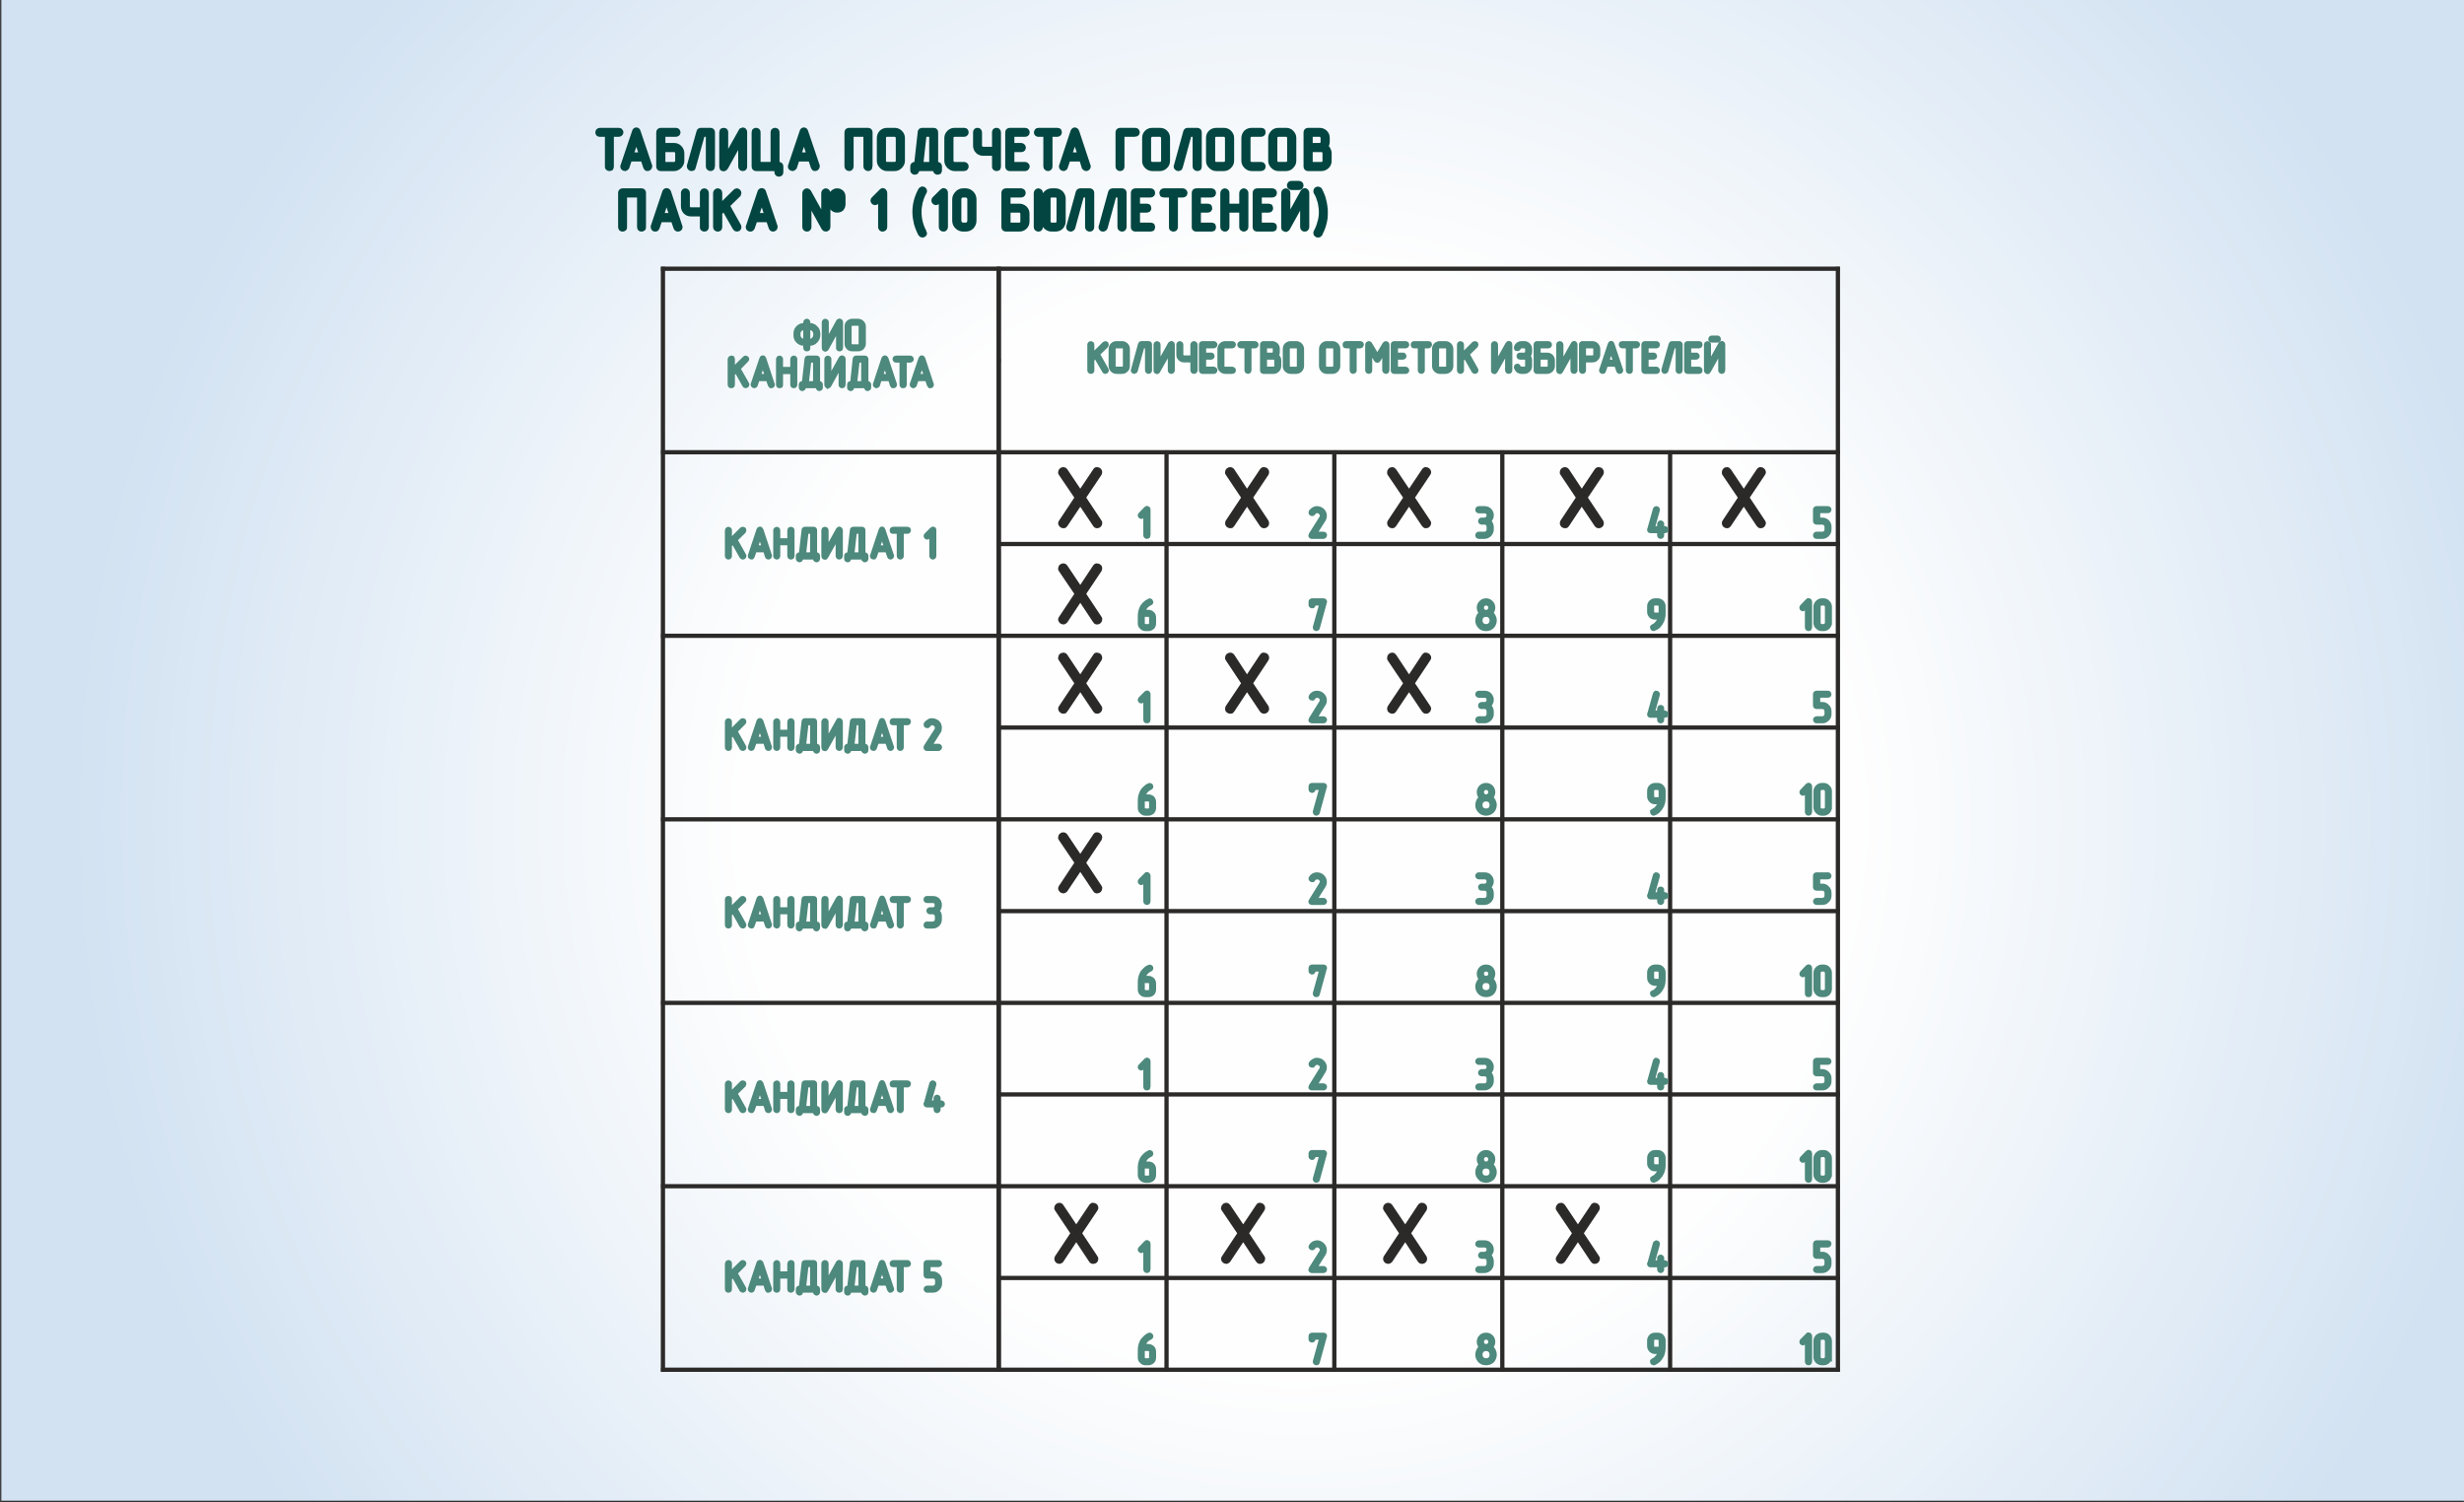 <?xml version="1.0" encoding="UTF-8"?>
<!DOCTYPE svg PUBLIC "-//W3C//DTD SVG 1.0//EN" "http://www.w3.org/TR/2001/REC-SVG-20010904/DTD/svg10.dtd">
<!-- Creator: CorelDRAW X7 -->
<svg xmlns="http://www.w3.org/2000/svg" xml:space="preserve" width="115.711mm" height="70.556mm" version="1.0" style="shape-rendering:geometricPrecision; text-rendering:geometricPrecision; image-rendering:optimizeQuality; fill-rule:evenodd; clip-rule:evenodd"
viewBox="0 0 11571 7056"
 xmlns:xlink="http://www.w3.org/1999/xlink">
 <rect x="0" y="0" width="11571" height="7056" fill="#333333" stroke="none"/>
 <defs>
  <style type="text/css">
   <![CDATA[
    .str0 {stroke:#024541;stroke-width:25}
    .str1 {stroke:#2B2A29;stroke-width:20}
    .str3 {stroke:#2B2A29;stroke-width:20}
    .str2 {stroke:#4D897C;stroke-width:20}
    .fil2 {fill:none}
    .fil3 {fill:#4D897C}
    .fil1 {fill:#024541}
    .fil4 {fill:#2B2926}
    .fil0 {fill:url(#id0)}
   ]]>
  </style>
  <radialGradient id="id0" gradientUnits="userSpaceOnUse" cx="6103.05" cy="3845.28" r="5785.57" fx="6103.05" fy="3845.28">
   <stop offset="0" style="stop-color:#FEFEFE"/>
   <stop offset="0.451" style="stop-color:#FEFEFE"/>
   <stop offset="1" style="stop-color:#D2E2F2"/>
  </radialGradient>

 </defs>
 <g id="Layer_x0020_1">
  <g id="_148361203952">
   <path class="fil0" d="M6 -8l11571 0 0 7056 -11571 0 0 -7056z"/>
   <g>
    <path class="fil1 str0" d="M2853 630l-36 0c-3,0 -5,0 -7,-2 -1,-2 -2,-4 -2,-6 0,-2 1,-4 2,-6 2,-2 4,-3 7,-3l89 0c2,0 4,1 6,2 2,2 3,4 3,7 0,2 -1,4 -3,5 -1,2 -3,3 -6,3l-36 0 0 152c0,3 -1,5 -2,7 -2,1 -4,2 -7,2 -2,0 -4,-1 -6,-3 -2,-1 -2,-3 -2,-6l0 -152zm103 116l-13 39c-1,1 -2,3 -4,4 -1,1 -2,1 -4,2 -3,0 -5,-1 -7,-3 -2,-1 -3,-3 -3,-6l1 -3 54 -160c1,-5 4,-8 8,-8 4,0 7,3 8,8l54 160 0 3c0,2 -1,4 -3,6 -2,2 -4,3 -6,3 -1,0 -2,-1 -4,-1 -1,-1 -3,-3 -4,-5l-13 -39 -64 0zm58 -18l-26 -78 -26 78 52 0zm98 -26l0 71 53 0c5,0 9,-2 13,-5 3,-3 5,-8 5,-13l0 -35c0,-6 -2,-10 -5,-13 -3,-4 -8,-5 -13,-5l-53 0zm0 -18l53 0c10,0 18,3 25,10 7,7 11,16 11,26l0 35c0,10 -4,18 -11,25 -7,7 -15,11 -25,11l-62 0c-6,0 -9,-3 -9,-9l0 -160c0,-6 3,-9 9,-9l71 0c3,0 5,1 6,2 2,2 3,4 3,7 0,2 -1,4 -2,5 -2,2 -4,3 -7,3l-62 0 0 54zm233 98c0,3 -1,5 -3,7 -1,1 -3,2 -6,2 -2,0 -4,-1 -6,-3 -2,-1 -3,-3 -3,-6l0 -152 -29 0 -43 154c0,2 -1,3 -2,5 -2,1 -4,2 -6,2 -3,0 -5,-1 -6,-3 -2,-1 -3,-3 -3,-6 0,-1 0,-2 0,-3l45 -160c1,-4 4,-6 8,-6l45 0c6,0 9,3 9,9l0 160zm151 0c0,3 0,5 -2,7 -2,1 -4,2 -6,2 -3,0 -5,-1 -7,-3 -1,-1 -2,-3 -2,-6l0 -126 -72 130c-1,2 -3,3 -4,4l-2 1c-1,1 -2,1 -3,1 -2,0 -4,-1 -6,-2 -1,-2 -2,-5 -2,-8l0 -160c0,-3 1,-5 2,-7 2,-1 4,-2 7,-2 2,0 4,1 6,2 2,2 2,4 2,7l0 125 73 -130c1,-1 2,-2 3,-4 2,-1 4,-2 5,-2 2,0 4,1 6,3 2,2 2,5 2,8l0 160zm135 -9l0 -151c0,-3 1,-5 2,-7 2,-2 4,-2 7,-2 2,0 4,0 6,2 1,1 2,4 2,7l0 151 9 0c6,0 9,3 9,9l0 27c0,2 -1,4 -2,6 -2,2 -4,2 -7,2 -2,0 -4,0 -5,-2 -2,-1 -3,-3 -3,-6l0 -18 -98 0c-6,0 -9,-3 -9,-9l0 -160c0,-3 1,-5 2,-7 2,-2 4,-2 7,-2 2,0 4,0 6,2 1,1 2,4 2,7l0 151 72 0zm112 -27l-13 39c-1,1 -2,3 -4,4 -1,1 -2,1 -4,2 -3,0 -5,-1 -7,-3 -2,-1 -3,-3 -3,-6l1 -3 54 -160c1,-5 4,-8 8,-8 4,0 7,3 8,8l54 160 0 3c0,2 -1,4 -3,6 -2,2 -4,3 -6,3 -1,0 -2,-1 -4,-1 -1,-1 -3,-3 -4,-5l-13 -39 -64 0zm58 -18l-26 -78 -26 78 52 0zm284 54c0,3 -1,5 -3,7 -1,1 -3,2 -6,2 -2,0 -4,-1 -6,-3 -2,-1 -3,-3 -3,-6l0 -152 -71 0 0 152c0,3 -1,5 -3,7 -1,1 -3,2 -6,2 -2,0 -4,-1 -6,-3 -2,-1 -3,-3 -3,-6l0 -160c0,-6 3,-9 9,-9l89 0c6,0 9,3 9,9l0 160zm152 -27c0,10 -4,18 -11,25 -7,7 -15,11 -25,11l-35 0c-10,0 -18,-4 -25,-11 -7,-7 -11,-15 -11,-25l0 -107c0,-10 4,-18 10,-25 7,-7 16,-10 26,-10l35 0c10,0 18,3 25,10 7,7 11,15 11,25l0 107zm-18 0l0 -107c0,-5 -2,-9 -5,-12 -3,-4 -8,-6 -13,-6l-35 0c-5,0 -10,2 -13,5 -2,2 -3,4 -4,6 -1,2 -1,5 -1,7l0 107c0,5 1,9 5,13 2,1 4,3 6,4 2,1 4,1 7,1l35 0c5,0 9,-2 13,-5 3,-3 5,-8 5,-13zm86 18l17 -152c0,-6 3,-8 9,-8l54 0c5,0 8,3 8,9l0 151 9 0c6,0 9,3 9,9l0 18c0,2 -1,4 -2,6 -2,1 -4,2 -6,2 -3,0 -4,0 -6,-2 -2,-1 -3,-4 -3,-6l0 -9 -90 0 0 9c0,2 0,4 -2,6 -2,1 -4,2 -6,2 -2,0 -4,0 -6,-2 -2,-1 -3,-4 -3,-6l0 -18c0,-6 3,-9 9,-9l9 0zm71 0l0 -143 -37 0 -16 143 53 0zm152 18l-45 0c-10,0 -18,-4 -25,-11 -7,-7 -11,-15 -11,-25l0 -107c0,-10 4,-18 11,-25 7,-7 15,-10 25,-10l45 0c2,0 4,1 6,2 2,2 2,4 2,7 0,2 0,4 -2,5 -1,2 -4,3 -6,3l-45 0c-5,0 -9,2 -13,5 -2,2 -3,4 -4,6 0,2 -1,5 -1,7l0 107c0,5 2,9 5,13 2,1 4,3 6,4 2,1 5,1 7,1l45 0c2,0 4,1 6,3 2,1 2,4 2,6 0,2 0,4 -2,6 -1,2 -4,3 -6,3zm143 -89l0 -80c0,-3 0,-5 2,-7 2,-2 4,-2 6,-2 3,0 5,0 6,2 2,1 3,4 3,7l0 160c0,3 -1,5 -2,7 -2,1 -4,2 -7,2 -2,0 -4,-1 -6,-3 -2,-1 -2,-3 -2,-6l0 -63 -54 0c-10,0 -18,-3 -25,-10 -7,-7 -10,-15 -10,-25l0 -62c0,-3 0,-5 2,-7 2,-2 4,-2 6,-2 3,0 5,0 6,2 2,1 3,4 3,7l0 62c0,5 2,9 5,13 2,1 4,2 6,3 3,1 5,2 7,2l54 0zm80 -18l45 0c2,0 4,1 6,3 2,2 3,4 3,6 0,2 -1,4 -2,6 -2,2 -4,3 -7,3l-45 0 0 71 63 0c2,0 4,1 6,3 2,1 3,4 3,6 0,2 -1,4 -3,6 -1,2 -3,3 -6,3l-72 0c-6,0 -9,-3 -9,-9l0 -160c0,-6 3,-9 9,-9l72 0c2,0 4,1 6,2 2,2 3,4 3,7 0,2 -1,4 -3,6 -1,1 -3,2 -6,2l-63 0 0 54zm161 -54l-36 0c-2,0 -4,0 -6,-2 -2,-2 -2,-4 -2,-6 0,-2 0,-4 2,-6 1,-2 3,-3 6,-3l89 0c3,0 5,1 7,2 1,2 2,4 2,7 0,2 -1,4 -2,5 -1,2 -4,3 -7,3l-35 0 0 152c0,3 -1,5 -3,7 -1,1 -4,2 -6,2 -2,0 -5,-1 -6,-3 -2,-1 -3,-3 -3,-6l0 -152zm103 116l-13 39c0,1 -2,3 -3,4 -1,1 -3,1 -5,2 -2,0 -4,-1 -6,-3 -2,-1 -3,-3 -3,-6l1 -3 53 -160c2,-5 5,-8 8,-8 4,0 7,3 9,8l53 160 1 3c0,2 -1,4 -3,6 -2,2 -4,3 -6,3 -2,0 -3,-1 -4,-1 -2,-1 -3,-3 -5,-5l-12 -39 -65 0zm59 -18l-27 -78 -26 78 53 0zm257 -98l-63 0 0 152c0,3 0,5 -2,7 -2,1 -4,2 -7,2 -2,0 -4,-1 -6,-3 -1,-1 -2,-3 -2,-6l0 -160c0,-6 3,-9 9,-9l71 0c2,0 4,1 6,2 2,2 3,4 3,7 0,2 -1,4 -3,5 -1,2 -3,3 -6,3zm151 125c0,10 -3,18 -10,25 -7,7 -15,11 -25,11l-36 0c-9,0 -18,-4 -25,-11 -7,-7 -10,-15 -10,-25l0 -107c0,-10 3,-18 10,-25 7,-7 15,-10 25,-10l36 0c10,0 18,3 25,10 7,7 10,15 10,25l0 107zm-17 0l0 -107c0,-5 -2,-9 -5,-12 -4,-4 -8,-6 -13,-6l-36 0c-5,0 -9,2 -12,5 -2,2 -3,4 -4,6 -1,2 -2,5 -2,7l0 107c0,5 2,9 6,13 1,1 3,3 5,4 3,1 5,1 7,1l36 0c5,0 9,-2 13,-5 3,-3 5,-8 5,-13zm166 27c0,3 -1,5 -2,7 -2,1 -4,2 -7,2 -2,0 -4,-1 -6,-3 -2,-1 -3,-3 -3,-6l0 -152 -29 0 -42 154c-1,2 -2,3 -3,5 -2,1 -4,2 -6,2 -2,0 -5,-1 -6,-3 -2,-1 -3,-3 -3,-6 0,-1 0,-2 1,-3l44 -160c1,-4 4,-6 9,-6l44 0c6,0 9,3 9,9l0 160zm152 -27c0,10 -4,18 -11,25 -7,7 -15,11 -25,11l-35 0c-10,0 -18,-4 -25,-11 -8,-7 -11,-15 -11,-25l0 -107c0,-10 3,-18 10,-25 7,-7 16,-10 26,-10l35 0c10,0 18,3 25,10 7,7 11,15 11,25l0 107zm-18 0l0 -107c0,-5 -2,-9 -5,-12 -3,-4 -8,-6 -13,-6l-36 0c-4,0 -9,2 -12,5 -2,2 -3,4 -4,6 -1,2 -1,5 -1,7l0 107c0,5 1,9 5,13 2,1 3,3 6,4 2,1 4,1 6,1l36 0c5,0 9,-2 13,-5 3,-3 5,-8 5,-13zm157 36l-44 0c-10,0 -18,-4 -25,-11 -7,-7 -11,-15 -11,-25l0 -107c0,-10 4,-18 10,-25 7,-7 16,-10 26,-10l44 0c3,0 5,1 7,2 1,2 2,4 2,7 0,2 -1,4 -2,5 -2,2 -4,3 -7,3l-44 0c-5,0 -10,2 -13,5 -2,2 -3,4 -4,6 -1,2 -1,5 -1,7l0 107c0,5 1,9 5,13 2,1 4,3 6,4 2,1 4,1 7,1l44 0c3,0 5,1 7,3 1,1 2,4 2,6 0,2 -1,4 -2,6 -2,2 -4,3 -7,3zm153 -36c0,10 -4,18 -11,25 -6,7 -15,11 -25,11l-35 0c-10,0 -18,-4 -25,-11 -7,-7 -11,-15 -11,-25l0 -107c0,-10 4,-18 11,-25 6,-7 15,-10 25,-10l35 0c10,0 19,3 25,10 7,7 11,15 11,25l0 107zm-18 0l0 -107c0,-5 -2,-9 -5,-12 -3,-4 -8,-6 -13,-6l-35 0c-5,0 -10,2 -13,5 -2,2 -3,4 -4,6 -1,2 -1,5 -1,7l0 107c0,5 2,9 5,13 2,1 4,3 6,4 2,1 5,1 7,1l35 0c5,0 9,-2 13,-5 3,-3 5,-8 5,-13zm167 -66c5,3 9,7 12,13 3,5 5,11 5,18l0 35c0,10 -3,18 -10,25 -7,7 -16,11 -26,11l-62 0c-6,0 -9,-3 -9,-9l0 -160c0,-6 3,-9 9,-9l54 0c9,0 18,3 25,10 7,7 10,15 10,25l0 18c0,4 -1,8 -2,12 -1,4 -3,7 -6,11zm-72 13l0 71 53 0c5,0 10,-2 13,-5 4,-3 5,-8 5,-13l0 -35c0,-6 -1,-10 -5,-13 -3,-4 -7,-5 -13,-5l-53 0zm45 -18c5,0 9,-2 12,-5 4,-3 5,-8 5,-13l0 -18c0,-5 -1,-9 -5,-12 -3,-4 -7,-6 -12,-6l-45 0 0 54 45 0zm-3176 382c0,3 0,6 -2,7 -2,2 -4,2 -6,2 -3,0 -5,0 -7,-2 -1,-1 -2,-4 -2,-7l0 -151 -72 0 0 151c0,3 0,6 -2,7 -2,2 -4,2 -6,2 -3,0 -5,0 -7,-2 -1,-1 -2,-4 -2,-7l0 -160c0,-6 3,-9 9,-9l89 0c5,0 8,3 8,9l0 160zm77 -35l-13 38c-1,2 -2,4 -3,5 -1,1 -3,1 -5,1 -2,0 -5,0 -6,-2 -2,-2 -3,-4 -3,-6l0 -3 54 -161c2,-5 4,-7 8,-7 4,0 7,2 9,7l53 161 1 3c0,2 -1,4 -3,6 -2,2 -4,2 -7,2 -1,0 -2,0 -4,-1 -1,0 -3,-2 -4,-5l-13 -38 -64 0zm58 -18l-26 -79 -26 79 52 0zm143 -27l0 -80c0,-2 0,-4 2,-6 2,-2 4,-3 6,-3 3,0 5,1 6,3 2,1 3,3 3,6l0 160c0,3 -1,6 -2,7 -2,2 -4,2 -7,2 -2,0 -4,0 -6,-2 -2,-1 -2,-4 -2,-7l0 -62 -54 0c-10,0 -18,-3 -25,-10 -7,-7 -10,-16 -10,-25l0 -63c0,-2 0,-4 2,-6 2,-2 4,-3 6,-3 3,0 5,1 6,3 2,1 3,3 3,6l0 63c0,5 2,9 5,12 2,2 4,3 6,4 3,1 5,1 7,1l54 0zm80 -12l75 -74c2,-2 4,-3 6,-3 2,0 4,1 6,3 2,2 3,4 3,7 0,1 -1,3 -2,6l-53 52 54 97 1 5c0,2 0,4 -2,6 -2,1 -4,2 -7,2 -3,0 -5,-1 -7,-4l-53 -93 -21 21 0 67c0,3 -1,6 -2,7 -2,2 -4,2 -7,2 -2,0 -4,0 -6,-2 -2,-1 -3,-4 -3,-7l0 -160c0,-2 1,-4 3,-6 2,-2 4,-3 6,-3 3,0 5,1 6,2 2,2 3,4 3,7l0 68zm166 57l-13 38c-1,2 -2,4 -4,5 -1,1 -2,1 -4,1 -3,0 -5,0 -7,-2 -2,-2 -3,-4 -3,-6l1 -3 54 -161c1,-5 4,-7 8,-7 4,0 7,2 8,7l54 161 0 3c0,2 -1,4 -3,6 -2,2 -4,2 -6,2 -1,0 -2,0 -4,-1 -1,0 -3,-2 -4,-5l-13 -38 -64 0zm58 -18l-26 -79 -26 79 52 0zm355 -53c0,7 -3,14 -8,20 -5,4 -12,6 -19,6 -7,0 -13,-2 -18,-6 -5,-5 -8,-12 -8,-20l0 -36c0,-8 3,-15 8,-20 5,-4 11,-7 18,-7 8,0 14,3 19,7 5,5 8,11 8,20l0 36zm-71 106c0,3 -1,5 -3,7 -2,2 -4,2 -6,2 -4,0 -6,-1 -8,-4l-72 -130 0 125c0,3 -1,6 -3,7 -1,2 -3,2 -6,2 -2,0 -4,0 -6,-2 -2,-1 -3,-4 -3,-7l0 -160c0,-2 1,-4 3,-6 2,-2 4,-3 6,-3 3,0 6,2 8,5l72 130 0 -126c0,-2 1,-4 3,-6 2,-2 4,-3 6,-3 2,0 4,1 6,3 2,1 3,3 3,6l0 160zm53 -106l0 -36c0,-3 -1,-5 -2,-7 -2,-1 -4,-2 -7,-2 -2,0 -4,1 -6,2 -2,2 -3,4 -3,7l0 36c0,3 1,5 3,7 2,1 4,2 6,2 2,0 4,-1 6,-3 2,-1 3,-3 3,-6zm214 106c0,3 -1,6 -3,7 -2,2 -4,2 -6,2 -3,0 -5,0 -6,-2 -2,-1 -3,-4 -3,-7l0 -138 -21 20c-1,2 -3,3 -6,3 -2,0 -4,-1 -6,-3 -2,-2 -3,-4 -3,-6 0,-2 1,-4 3,-6l36 -36c1,-1 2,-2 3,-3 1,-1 3,-1 4,-1 2,0 4,1 5,3 2,2 3,4 3,7l0 160zm185 24c1,2 2,4 2,5 0,2 -1,4 -3,6 -2,2 -4,2 -7,2 -2,0 -5,-1 -7,-4 -8,-15 -15,-32 -20,-50 -2,-8 -3,-16 -5,-26 -1,-9 -2,-18 -2,-27 0,-36 9,-70 27,-103 1,-1 2,-2 3,-3 1,-1 3,-1 5,-2 2,0 4,1 6,3 2,2 3,4 3,6 0,2 -1,3 -2,5 -1,3 -3,7 -5,10 -2,3 -3,7 -5,11 -1,4 -3,7 -4,11 -1,4 -2,9 -4,13 -4,17 -6,33 -6,49 0,33 8,65 24,94zm100 -24c0,3 -1,6 -3,7 -1,2 -3,2 -6,2 -2,0 -4,0 -6,-2 -2,-1 -3,-4 -3,-7l0 -138 -20 20c-2,2 -4,3 -6,3 -2,0 -4,-1 -6,-3 -2,-2 -3,-4 -3,-6 0,-2 1,-4 2,-6l36 -36c1,-1 2,-2 4,-3 1,-1 2,-1 4,-1 1,0 3,1 5,3 1,2 2,4 2,7l0 160zm134 -30c0,11 -4,20 -11,28 -8,8 -17,11 -28,11l-11 0c-10,0 -19,-3 -27,-11 -8,-7 -12,-17 -12,-28l0 -99c0,-11 4,-20 12,-28 7,-8 16,-12 27,-12l11 0c11,0 20,4 28,12 7,7 11,17 11,28l0 99zm-18 0l0 -100c0,-5 -2,-10 -6,-15 -4,-4 -9,-6 -15,-6l-11 0c-6,0 -11,2 -15,6 -4,4 -6,10 -6,15l0 100c0,6 2,11 6,15 4,5 9,7 15,7l11 0c6,0 11,-2 15,-6 4,-5 6,-10 6,-16zm178 -50l0 72 54 0c4,0 9,-2 12,-5 4,-4 5,-8 5,-13l0 -36c0,-5 -1,-9 -5,-12 -3,-4 -7,-6 -12,-6l-54 0zm0 -17l53 0c10,0 18,3 26,10 7,7 10,15 10,25l0 36c0,10 -3,18 -10,25 -7,7 -16,10 -25,10l-63 0c-6,0 -9,-3 -9,-9l0 -160c0,-6 3,-9 9,-9l71 0c3,0 5,1 7,3 1,2 2,4 2,6 0,2 0,4 -2,6 -1,2 -4,3 -7,3l-62 0 0 54z"/>
    <path class="fil1 str0" d="M4974 1040l0 -107c0,-5 -1,-9 -5,-13 -3,-3 -7,-5 -13,-5l-18 0c-5,0 -9,2 -12,5 -2,2 -3,4 -4,6 -1,2 -1,4 -1,7l0 107c0,5 1,9 5,13 2,1 3,2 5,3 3,1 5,2 7,2l18 0c5,0 10,-2 13,-5 3,-4 5,-8 5,-13zm-89 -71l18 0 0 -36c0,-10 3,-18 10,-25 7,-7 16,-11 26,-11l17 0c10,0 19,4 26,11 6,7 10,15 10,25l0 107c0,10 -4,18 -10,25 -7,7 -16,10 -26,10l-17 0c-10,0 -18,-3 -26,-10 -7,-7 -10,-15 -10,-25l0 -54 -18 0 0 80c0,3 -1,6 -3,7 -1,2 -3,2 -6,2 -2,0 -4,0 -6,-2 -2,-1 -3,-4 -3,-7l0 -160c0,-2 1,-4 3,-6 2,-2 4,-3 6,-3 2,0 4,1 6,3 2,1 3,3 3,6l0 63zm241 97c0,3 -1,6 -2,7 -2,2 -4,2 -7,2 -2,0 -4,0 -6,-2 -2,-1 -3,-4 -3,-7l0 -151 -29 0 -42 154c-1,2 -2,3 -3,4 -2,2 -4,2 -6,2 -2,0 -4,0 -6,-2 -2,-1 -3,-3 -3,-6 0,-1 0,-2 1,-3l44 -160c1,-4 4,-7 9,-7l44 0c6,0 9,3 9,9l0 160zm152 0c0,3 -1,6 -3,7 -1,2 -3,2 -6,2 -2,0 -4,0 -6,-2 -2,-1 -3,-4 -3,-7l0 -151 -29 0 -42 154c-1,2 -2,3 -3,4 -2,2 -4,2 -6,2 -2,0 -5,0 -6,-2 -2,-1 -3,-3 -3,-6 0,-1 0,-2 1,-3l44 -160c1,-4 4,-7 9,-7l44 0c6,0 9,3 9,9l0 160zm63 -97l44 0c3,0 5,1 7,2 1,2 2,4 2,7 0,2 0,4 -2,6 -1,1 -4,2 -7,2l-44 0 0 72 62 0c3,0 5,1 7,2 1,2 2,4 2,7 0,2 -1,4 -2,6 -2,1 -4,2 -7,2l-71 0c-6,0 -9,-2 -9,-8l0 -161c0,-6 3,-9 9,-9l71 0c3,0 5,1 7,3 1,2 2,4 2,6 0,2 -1,4 -2,6 -2,2 -4,3 -7,3l-62 0 0 54zm161 -54l-36 0c-3,0 -5,-1 -7,-2 -1,-2 -2,-4 -2,-7 0,-2 1,-4 2,-6 2,-2 4,-3 7,-3l89 0c2,0 4,1 6,3 2,2 3,4 3,6 0,2 -1,4 -2,6 -2,2 -4,3 -7,3l-36 0 0 151c0,3 -1,6 -2,7 -2,2 -4,2 -7,2 -2,0 -4,0 -6,-2 -2,-1 -2,-4 -2,-7l0 -151zm125 54l44 0c3,0 5,1 7,2 1,2 2,4 2,7 0,2 0,4 -2,6 -1,1 -4,2 -7,2l-44 0 0 72 62 0c3,0 5,1 7,2 1,2 2,4 2,7 0,2 -1,4 -2,6 -2,1 -4,2 -7,2l-71 0c-6,0 -9,-2 -9,-8l0 -161c0,-6 3,-9 9,-9l71 0c3,0 5,1 7,3 1,2 2,4 2,6 0,2 -1,4 -2,6 -2,2 -4,3 -7,3l-62 0 0 54zm205 0l0 -63c0,-2 1,-4 3,-6 1,-2 4,-3 6,-3 2,0 4,1 6,3 2,1 3,3 3,6l0 160c0,3 -1,5 -3,7 -2,2 -4,2 -6,2 -2,0 -4,0 -6,-2 -2,-1 -3,-3 -3,-6l0 -81 -71 0 0 80c0,3 -1,6 -3,7 -1,2 -3,2 -6,2 -2,0 -4,0 -6,-2 -2,-1 -3,-4 -3,-7l0 -160c0,-2 1,-4 3,-6 2,-2 4,-3 6,-3 2,0 4,1 6,3 2,1 3,3 3,6l0 63 71 0zm81 0l44 0c3,0 5,1 7,2 1,2 2,4 2,7 0,2 0,4 -2,6 -1,1 -4,2 -7,2l-44 0 0 72 62 0c3,0 5,1 7,2 1,2 2,4 2,7 0,2 -1,4 -2,6 -2,1 -4,2 -7,2l-71 0c-6,0 -9,-2 -9,-8l0 -161c0,-6 3,-9 9,-9l71 0c3,0 5,1 7,3 1,2 2,4 2,6 0,2 -1,4 -2,6 -2,2 -4,3 -7,3l-62 0 0 54zm187 -89l-35 0c-3,0 -5,-1 -7,-3 -1,-2 -2,-4 -2,-6 0,-2 0,-4 2,-6 1,-2 4,-3 7,-3l35 0c3,0 5,1 7,3 1,2 2,4 2,6 0,2 -1,4 -2,6 -2,2 -4,3 -7,3zm36 186c0,3 -1,6 -3,7 -1,2 -3,2 -6,2 -2,0 -5,0 -6,-2 -2,-1 -3,-4 -3,-7l0 -125 -72 130c-1,2 -2,3 -4,4l-2 1c-1,0 -2,1 -3,1 -1,0 -3,-1 -6,-3 -1,-2 -2,-4 -2,-7l0 -161c0,-2 1,-4 3,-6 2,-2 4,-3 6,-3 2,0 4,1 6,3 2,1 3,3 3,6l0 126 72 -130c1,-1 2,-3 4,-4 1,-1 3,-2 5,-2 2,0 3,1 5,3 2,2 3,4 3,7l0 160zm61 33c-1,1 -2,2 -3,3l-3 1 -2 0c-2,0 -4,0 -6,-2 -2,-2 -3,-4 -3,-6 0,-1 0,-3 1,-5 7,-13 14,-29 18,-46 5,-16 7,-32 7,-48 0,-9 -1,-18 -2,-25 -1,-7 -2,-15 -4,-23l-4 -12 -2 -6 -2 -6c-3,-7 -6,-14 -11,-22l-1 -5c0,-2 1,-4 3,-6 2,-2 4,-2 6,-2 3,0 6,1 8,4 4,8 8,16 11,24 3,7 6,16 8,26 2,8 4,16 5,26 2,9 2,19 2,27 0,10 0,19 -1,28 -1,8 -3,17 -5,25 -4,17 -11,34 -20,50z"/>
   </g>
   <g>
    <path class="fil2 str1" d="M3113 6442l0 -9 0 -862 0 -861 0 -862 0 -862 0 -862 0 -862 0 -9"/>
    <path class="fil2 str1" d="M4690 6442l0 -9 0 -431 0 -431 0 -431 0 -430 0 -431 0 -431 0 -431 0 -431 0 -431 0 -431 0 -431 0 -431 0 -9"/>
    <path class="fil2 str1" d="M4690 6442l0 -9 0 -431 0 -431 0 -431 0 -430 0 -431 0 -431 0 -431 0 -431 0 -431 0 -431 0 -431 0 -431 0 -9"/>
    <path class="fil2 str1" d="M5478 6442l0 -9 0 -431 0 -431 0 -431 0 -430 0 -431 0 -431 0 -431 0 -431 0 -431 0 -431 0 -9"/>
    <path class="fil2 str1" d="M6266 6442l0 -9 0 -431 0 -431 0 -431 0 -430 0 -431 0 -431 0 -431 0 -431 0 -431 0 -431 0 -9"/>
    <path class="fil2 str1" d="M7055 6442l0 -9 0 -431 0 -431 0 -431 0 -430 0 -431 0 -431 0 -431 0 -431 0 -431 0 -431 0 -9"/>
    <path class="fil2 str1" d="M7843 6442l0 -9 0 -431 0 -431 0 -431 0 -430 0 -431 0 -431 0 -431 0 -431 0 -431 0 -431 0 -9"/>
    <path class="fil2 str1" d="M8631 6442l0 -9 0 -431 0 -431 0 -431 0 -430 0 -431 0 -431 0 -431 0 -431 0 -431 0 -431 0 -862 0 -9"/>
    <path class="fil2 str1" d="M3104 6433l9 0 1577 0 0 0 788 0 788 0 789 0 788 0 788 0 9 0"/>
    <path class="fil2 str1" d="M4681 6002l9 0 0 0 788 0 788 0 789 0 788 0 788 0 9 0"/>
    <path class="fil2 str1" d="M3104 5571l9 0 1577 0 0 0 788 0 788 0 789 0 788 0 788 0 9 0"/>
    <path class="fil2 str1" d="M4681 5140l9 0 0 0 788 0 788 0 789 0 788 0 788 0 9 0"/>
    <path class="fil2 str1" d="M3104 4710l9 0 1577 0 0 0 788 0 788 0 789 0 788 0 788 0 9 0"/>
    <path class="fil2 str1" d="M4681 4279l9 0 0 0 788 0 788 0 789 0 788 0 788 0 9 0"/>
    <path class="fil2 str1" d="M3104 3848l9 0 1577 0 0 0 788 0 788 0 789 0 788 0 788 0 9 0"/>
    <path class="fil2 str1" d="M4681 3417l9 0 0 0 788 0 788 0 789 0 788 0 788 0 9 0"/>
    <path class="fil2 str1" d="M3104 2986l9 0 1577 0 0 0 788 0 788 0 789 0 788 0 788 0 9 0"/>
    <path class="fil2 str1" d="M4681 2555l9 0 0 0 788 0 788 0 789 0 788 0 788 0 9 0"/>
    <path class="fil2 str1" d="M3104 2124l9 0 1577 0 0 0 788 0 788 0 789 0 788 0 788 0 9 0"/>
    <path class="fil2 str1" d="M4681 1693l9 0 0 0 9 0"/>
    <path class="fil2 str1" d="M3104 1262l9 0 1577 0 0 0 3941 0 9 0"/>
   </g>
   <path class="fil3 str2" d="M3427 2542l56 -56c2,-1 3,-2 5,-2 2,0 3,1 5,2 1,2 2,3 2,5 0,1 -1,3 -2,5l-40 39 41 73 1 3c0,2 -1,3 -2,5 -1,1 -3,2 -5,2 -2,0 -4,-1 -6,-4l-39 -69 -16 15 0 51c0,2 0,4 -2,5 -1,1 -2,2 -4,2 -2,0 -4,-1 -5,-2 -1,-1 -2,-3 -2,-5l0 -120c0,-2 1,-4 2,-5 1,-1 3,-2 5,-2 1,0 3,1 4,2 2,1 2,3 2,5l0 51zm117 42l-10 29c0,1 -1,3 -2,4 -1,0 -2,0 -4,1 -1,0 -3,-1 -4,-2 -2,-1 -2,-3 -2,-5l0 -2 40 -120c1,-4 4,-6 6,-6 3,0 5,2 7,6l40 120 0 2c0,2 -1,3 -2,5 -1,1 -3,2 -5,2 -1,0 -2,-1 -3,-1 -1,0 -2,-2 -3,-4l-9 -29 -49 0zm44 -13l-20 -59 -19 59 39 0zm119 -33l0 -47c0,-2 1,-3 2,-5 2,-1 3,-2 5,-2 2,0 3,1 5,2 1,1 2,3 2,5l0 120c0,2 -1,3 -2,5 -2,1 -3,2 -5,2 -2,0 -3,-1 -5,-2 -1,-1 -2,-3 -2,-5l0 -60 -53 0 0 60c0,2 -1,4 -2,5 -1,1 -3,2 -5,2 -1,0 -3,-1 -4,-2 -2,-1 -2,-3 -2,-5l0 -120c0,-2 0,-3 2,-5 1,-1 3,-2 4,-2 2,0 4,1 5,2 1,1 2,3 2,5l0 47 53 0zm54 66l13 -114c0,-4 2,-6 7,-6l40 0c4,0 6,2 6,7l0 113 7 0c5,0 7,3 7,7l0 13c0,2 -1,4 -2,5 -1,1 -3,2 -5,2 -1,0 -3,-1 -4,-2 -2,-1 -2,-2 -2,-5l0 -6 -67 0 0 6c0,2 -1,4 -2,5 -2,1 -3,2 -5,2 -1,0 -3,-1 -4,-2 -2,-1 -3,-2 -3,-5l0 -13c0,-4 3,-7 7,-7l7 0zm53 0l0 -107 -27 0 -12 107 39 0zm134 7c0,2 -1,4 -2,5 -2,1 -3,2 -5,2 -2,0 -3,-1 -5,-2 -1,-1 -2,-3 -2,-5l0 -94 -54 97c-1,2 -2,3 -3,3l-1 1c-1,0 -1,1 -2,1 -2,0 -3,-1 -5,-2 -1,-2 -2,-3 -2,-6l0 -120c0,-2 1,-3 2,-5 2,-1 3,-2 5,-2 2,0 3,1 5,2 1,1 2,3 2,5l0 94 54 -97c1,-1 2,-2 3,-3 1,-1 2,-2 3,-2 2,0 3,1 4,2 2,2 3,4 3,6l0 120zm40 -7l13 -114c0,-4 2,-6 7,-6l40 0c4,0 6,2 6,7l0 113 7 0c4,0 7,3 7,7l0 13c0,2 -1,4 -2,5 -2,1 -3,2 -5,2 -1,0 -3,-1 -4,-2 -2,-1 -3,-2 -3,-5l0 -6 -67 0 0 6c0,2 0,4 -2,5 -1,1 -2,2 -4,2 -2,0 -3,-1 -5,-2 -1,-1 -2,-2 -2,-5l0 -13c0,-4 2,-7 7,-7l7 0zm53 0l0 -107 -27 0 -12 107 39 0zm77 -20l-10 29c0,1 -1,3 -2,4 -1,0 -3,0 -4,1 -2,0 -3,-1 -5,-2 -1,-1 -2,-3 -2,-5l1 -2 40 -120c1,-4 3,-6 6,-6 3,0 5,2 6,6l40 120 1 2c0,2 -1,3 -3,5 -1,1 -2,2 -4,2 -1,0 -2,-1 -3,-1 -1,0 -2,-2 -3,-4l-10 -29 -48 0zm44 -13l-20 -59 -20 59 40 0zm59 -74l-27 0c-2,0 -3,0 -5,-1 -1,-2 -1,-3 -1,-5 0,-2 0,-3 1,-5 1,-1 3,-2 5,-2l67 0c2,0 3,1 5,2 1,2 2,3 2,5 0,1 -1,3 -2,4 -1,2 -3,2 -5,2l-27 0 0 114c0,2 0,4 -2,5 -1,1 -2,2 -4,2 -2,0 -4,-1 -5,-2 -1,-1 -2,-3 -2,-5l0 -114zm166 114c0,2 0,4 -2,5 -1,1 -2,2 -4,2 -2,0 -4,-1 -5,-2 -1,-1 -2,-3 -2,-5l0 -104 -15 15c-2,2 -3,2 -5,2 -2,0 -3,0 -5,-2 -1,-1 -2,-3 -2,-4 0,-2 1,-4 2,-5l27 -27c1,-1 2,-1 3,-2 1,-1 2,-1 3,-1 1,0 2,1 4,2 1,2 1,3 1,6l0 120z"/>
   <path class="fil3 str2" d="M3795 1540l0 61 7 0c8,0 14,-3 19,-8 5,-6 8,-12 8,-19l0 -7c0,-7 -3,-13 -8,-19 -5,-5 -11,-8 -19,-8l-7 0zm-13 61l0 -61 -6 0c-8,0 -14,3 -19,8 -6,5 -8,12 -8,19l0 7c0,7 2,13 8,19 5,5 11,8 19,8l6 0zm0 13l-6 0c-12,0 -21,-4 -29,-12 -8,-8 -11,-17 -11,-28l0 -7c0,-11 3,-20 11,-28 8,-8 18,-12 29,-12l6 0 0 -13c0,-2 1,-4 2,-5 2,-2 3,-2 5,-2 2,0 3,0 4,2 2,1 2,2 2,5l0 13 7 0c11,0 21,4 28,12 4,3 7,8 9,12 2,5 3,10 3,16l0 7c0,11 -4,20 -12,28 -7,8 -17,12 -28,12l-7 0 0 20c0,2 0,4 -1,5 -2,1 -3,1 -5,1 -2,0 -3,0 -5,-1 -1,-1 -2,-3 -2,-5l0 -20zm167 20c0,2 -1,4 -2,5 -1,1 -3,1 -5,1 -1,0 -3,0 -4,-1 -2,-1 -2,-3 -2,-5l0 -95 -54 98c-1,1 -2,2 -3,3l-2 1c0,0 -1,0 -2,1 -1,0 -3,-1 -4,-2 -1,-2 -2,-4 -2,-6l0 -120c0,-2 1,-4 2,-5 1,-1 3,-2 5,-2 1,0 3,1 4,2 2,1 2,2 2,5l0 94 54 -98c1,-1 2,-2 3,-3 1,-1 3,-1 4,-1 1,0 3,1 4,2 1,1 2,3 2,6l0 120zm107 -20c0,7 -3,13 -8,19 -5,5 -12,7 -19,7l-27 0c-7,0 -13,-2 -18,-7 -6,-6 -8,-12 -8,-19l0 -80c0,-8 2,-14 7,-19 6,-5 12,-8 19,-8l27 0c7,0 14,3 19,8 5,5 8,11 8,19l0 80zm-14 0l0 -80c0,-4 -1,-7 -3,-10 -3,-2 -6,-4 -10,-4l-27 0c-3,0 -7,1 -9,4 -1,1 -2,3 -3,4 -1,2 -1,4 -1,6l0 80c0,4 1,7 4,9 1,1 3,2 4,3 2,1 4,1 5,1l27 0c4,0 7,-1 10,-4 2,-2 3,-5 3,-9zm-601 123l56 -55c1,-1 3,-2 5,-2 1,0 3,1 4,2 2,1 2,3 2,5 0,1 0,2 -2,4l-39 40 41 72 1 4c0,2 -1,3 -3,4 -1,2 -3,2 -5,2 -2,0 -4,-1 -5,-3l-39 -70 -16 16 0 51c0,2 -1,3 -2,5 -1,1 -3,1 -5,1 -2,0 -3,0 -5,-1 -1,-1 -2,-3 -2,-5l0 -121c0,-1 1,-3 3,-4 1,-1 2,-2 4,-2 2,0 3,0 5,1 1,2 2,3 2,5l0 51zm117 43l-10 29c-1,1 -1,2 -3,3 0,1 -2,1 -3,1 -2,0 -3,0 -5,-2 -1,-1 -2,-2 -2,-4l0 -2 41 -121c1,-3 3,-5 6,-5 3,0 5,2 6,5l40 121 1 2c0,2 -1,3 -3,5 -1,1 -3,1 -4,1 -1,0 -2,0 -3,0 -1,-1 -2,-2 -3,-4l-10 -29 -48 0zm44 -14l-20 -58 -20 58 40 0zm119 -33l0 -46c0,-2 1,-4 2,-5 1,-1 3,-2 5,-2 1,0 3,0 4,2 2,1 2,2 2,5l0 120c0,1 0,3 -2,5 -1,1 -3,1 -4,1 -2,0 -4,0 -5,-1 -1,-1 -2,-3 -2,-5l0 -60 -54 0 0 60c0,2 0,3 -1,5 -2,1 -3,1 -5,1 -2,0 -3,0 -5,-1 -1,-1 -2,-3 -2,-5l0 -120c0,-2 1,-4 2,-5 2,-1 3,-2 5,-2 2,0 3,1 4,2 2,1 2,2 2,5l0 46 54 0zm54 67l13 -114c0,-4 2,-6 6,-6l40 0c5,0 7,2 7,7l0 113 7 0c4,0 6,2 6,7l0 13c0,2 0,3 -2,5 -1,1 -3,2 -4,2 -2,0 -3,-1 -5,-2 -1,-1 -2,-3 -2,-5l0 -7 -67 0 0 7c0,2 0,3 -2,5 -1,1 -3,2 -4,2 -2,0 -3,-1 -5,-2 -1,-1 -2,-3 -2,-5l0 -13c0,-5 2,-7 7,-7l7 0zm53 0l0 -107 -28 0 -12 107 40 0zm133 7c0,2 -1,3 -2,5 -1,1 -3,1 -5,1 -1,0 -3,0 -4,-1 -2,-1 -2,-3 -2,-5l0 -95 -54 98c-1,1 -2,2 -3,3l-2 1c0,0 -1,0 -2,1 -1,-1 -3,-1 -4,-3 -1,-1 -2,-3 -2,-5l0 -120c0,-2 1,-4 2,-5 1,-1 3,-2 5,-2 1,0 3,1 4,2 2,1 2,2 2,5l0 94 54 -98c1,-1 2,-2 3,-3 1,-1 3,-1 4,-1 1,0 3,1 4,2 1,1 2,3 2,6l0 120zm41 -7l12 -114c0,-4 3,-6 7,-6l40 0c4,0 7,2 7,7l0 113 6 0c5,0 7,2 7,7l0 13c0,2 -1,3 -2,5 -1,1 -3,2 -4,2 -2,0 -3,-1 -5,-2 -1,-1 -2,-3 -2,-5l0 -7 -67 0 0 7c0,2 -1,3 -2,5 -1,1 -3,2 -5,2 -1,0 -3,-1 -4,-2 -2,-1 -2,-3 -2,-5l0 -13c0,-5 2,-7 6,-7l8 0zm52 0l0 -107 -27 0 -12 107 39 0zm77 -20l-9 29c-1,1 -2,2 -3,3 -1,1 -2,1 -4,1 -1,0 -3,0 -4,-2 -2,-1 -2,-2 -2,-4l0 -2 40 -121c2,-3 4,-5 6,-5 3,0 5,2 7,5l40 121 0 2c0,2 -1,3 -2,5 -1,1 -3,1 -5,1 -1,0 -2,0 -3,0 -1,-1 -2,-2 -3,-4l-9 -29 -49 0zm44 -14l-20 -58 -19 58 39 0zm59 -73l-26 0c-2,0 -4,0 -5,-2 -1,-1 -2,-3 -2,-4 0,-2 1,-3 2,-5 1,-1 3,-2 5,-2l66 0c2,0 4,1 5,2 1,1 2,3 2,5 0,1 0,3 -2,4 -1,1 -2,2 -5,2l-26 0 0 114c0,2 -1,3 -2,5 -1,1 -3,1 -5,1 -2,0 -3,0 -5,-1 -1,-1 -2,-3 -2,-5l0 -114zm71 87l-10 29c-1,1 -1,2 -3,3 0,1 -2,1 -3,1 -2,0 -3,0 -5,-2 -1,-1 -2,-2 -2,-4l0 -2 41 -121c1,-3 3,-5 6,-5 3,0 5,2 6,5l40 121 1 2c0,2 -1,3 -3,5 -1,1 -3,1 -4,1 -1,0 -2,0 -3,0 -1,-1 -2,-2 -3,-4l-10 -29 -48 0zm44 -14l-20 -58 -20 58 40 0z"/>
   <path class="fil3 str2" d="M5129 1670l57 -56c1,-1 3,-2 4,-2 2,0 3,1 5,2 1,2 2,3 2,5 0,1 -1,3 -2,5l-40 39 41 73 1 3c0,2 0,3 -2,5 -1,1 -3,2 -5,2 -2,0 -4,-1 -5,-4l-40 -69 -16 15 0 51c0,2 0,4 -1,5 -2,1 -3,2 -5,2 -2,0 -4,-1 -5,-2 -1,-1 -2,-3 -2,-5l0 -120c0,-2 1,-4 2,-5 2,-1 3,-2 5,-2 1,0 3,1 4,2 2,1 2,3 2,5l0 51zm167 49c0,7 -2,14 -8,19 -5,5 -11,8 -19,8l-26 0c-7,0 -14,-3 -19,-8 -5,-5 -8,-12 -8,-19l0 -80c0,-7 3,-14 8,-19 5,-5 11,-8 19,-8l26 0c8,0 14,3 19,8 6,5 8,12 8,19l0 80zm-13 0l0 -80c0,-4 -1,-7 -4,-10 -2,-2 -6,-3 -10,-3l-26 0c-4,0 -7,1 -10,3 -1,2 -2,3 -3,5 0,1 -1,3 -1,5l0 80c0,4 2,7 4,10 2,1 3,2 5,3 1,0 3,0 5,0l26 0c4,0 7,-1 10,-3 3,-3 4,-6 4,-10zm117 20c0,2 0,4 -2,5 -1,1 -2,2 -4,2 -2,0 -4,-1 -5,-2 -1,-1 -2,-3 -2,-5l0 -113 -22 0 -32 115c0,1 -1,2 -2,3 -1,1 -3,2 -4,2 -2,0 -4,-1 -5,-2 -1,-1 -2,-3 -2,-5 0,-1 0,-1 1,-2l33 -120c1,-3 3,-5 6,-5l34 0c4,0 6,2 6,7l0 120zm107 0c0,2 -1,4 -2,5 -1,1 -3,2 -5,2 -2,0 -3,-1 -4,-2 -2,-1 -2,-3 -2,-5l0 -94 -55 97c0,2 -1,3 -3,4l-1 0c0,1 -1,1 -2,1 -1,0 -3,-1 -4,-2 -2,-1 -2,-3 -2,-6l0 -120c0,-2 1,-3 2,-5 1,-1 3,-2 5,-2 1,0 3,1 4,2 1,1 2,3 2,5l0 94 54 -97c1,-1 2,-2 3,-3 1,-1 3,-2 4,-2 1,0 3,1 4,2 1,2 2,4 2,6l0 120zm93 -60l0 -60c0,-2 1,-4 2,-5 2,-1 3,-2 5,-2 2,0 3,1 5,2 1,1 2,3 2,5l0 120c0,2 -1,4 -2,5 -2,1 -3,2 -5,2 -2,0 -3,-1 -5,-2 -1,-1 -2,-3 -2,-5l0 -47 -40 0c-7,0 -13,-2 -19,-8 -5,-5 -7,-11 -7,-18l0 -47c0,-2 0,-4 2,-5 1,-1 2,-2 4,-2 2,0 3,1 5,2 1,1 2,3 2,5l0 47c0,3 1,7 4,9 1,1 2,2 4,3 2,1 4,1 5,1l40 0zm54 -13l33 0c2,0 4,0 5,2 1,1 2,3 2,4 0,2 -1,3 -2,5 -1,1 -3,2 -5,2l-33 0 0 53 46 0c2,0 4,1 5,3 2,1 2,2 2,4 0,2 0,3 -2,5 -1,1 -2,2 -5,2l-53 0c-4,0 -7,-2 -7,-7l0 -120c0,-5 3,-7 7,-7l53 0c2,0 4,1 5,2 2,2 2,3 2,5 0,1 0,3 -2,4 -1,2 -2,3 -5,3l-46 0 0 40zm133 80l-33 0c-8,0 -14,-3 -19,-8 -5,-5 -8,-12 -8,-19l0 -80c0,-7 3,-14 8,-19 5,-5 11,-8 19,-8l33 0c2,0 3,1 5,2 1,2 2,3 2,5 0,1 -1,3 -2,4 -1,2 -3,3 -5,3l-33 0c-4,0 -7,1 -10,3 -1,2 -2,3 -3,5 -1,1 -1,3 -1,5l0 80c0,4 1,7 4,10 1,1 3,2 4,3 2,0 4,0 6,0l33 0c2,0 3,1 5,3 1,1 2,2 2,4 0,2 -1,3 -2,5 -1,1 -3,2 -5,2zm67 -120l-27 0c-2,0 -4,-1 -5,-2 -1,-2 -2,-3 -2,-5 0,-2 1,-3 2,-5 1,-1 3,-2 5,-2l67 0c1,0 3,1 4,2 2,2 2,3 2,5 0,1 0,3 -1,4 -1,2 -3,3 -5,3l-27 0 0 113c0,2 -1,4 -2,5 -1,1 -3,2 -5,2 -1,0 -3,-1 -4,-2 -2,-1 -2,-3 -2,-5l0 -113zm140 44c4,2 7,5 9,9 3,4 4,9 4,13l0 27c0,7 -3,14 -8,19 -5,5 -11,8 -19,8l-46 0c-5,0 -7,-2 -7,-7l0 -120c0,-5 2,-7 7,-7l40 0c7,0 13,3 19,8 5,5 7,12 7,19l0 13c0,3 0,6 -1,9 -1,3 -3,6 -5,9zm-54 9l0 53 40 0c4,0 7,-1 10,-3 2,-3 4,-6 4,-10l0 -27c0,-3 -2,-7 -4,-9 -3,-3 -6,-4 -10,-4l-40 0zm34 -13c3,0 7,-2 9,-4 3,-3 4,-6 4,-10l0 -13c0,-4 -1,-7 -4,-10 -2,-2 -5,-3 -9,-3l-34 0 0 40 34 0zm140 53c0,7 -3,14 -8,19 -5,5 -12,8 -19,8l-27 0c-7,0 -13,-3 -18,-8 -6,-5 -8,-12 -8,-19l0 -80c0,-7 2,-14 7,-19 6,-5 12,-8 19,-8l27 0c7,0 14,3 19,8 5,5 8,12 8,19l0 80zm-14 0l0 -80c0,-4 -1,-7 -3,-10 -3,-2 -6,-3 -10,-3l-27 0c-3,0 -7,1 -9,3 -1,2 -2,3 -3,5 -1,1 -1,3 -1,5l0 80c0,4 1,7 4,10 1,1 3,2 4,3 2,0 4,0 5,0l27 0c4,0 7,-1 10,-3 2,-3 3,-6 3,-10zm184 0c0,7 -3,14 -8,19 -5,5 -11,8 -19,8l-26 0c-8,0 -14,-3 -19,-8 -5,-5 -8,-12 -8,-19l0 -80c0,-7 3,-14 8,-19 5,-5 11,-8 19,-8l26 0c8,0 14,3 19,8 5,5 8,12 8,19l0 80zm-13 0l0 -80c0,-4 -2,-7 -4,-10 -3,-2 -6,-3 -10,-3l-26 0c-4,0 -7,1 -10,3 -1,2 -2,3 -3,5 0,1 -1,3 -1,5l0 80c0,4 1,7 4,10 1,1 3,2 4,3 2,0 4,0 6,0l26 0c4,0 7,-1 10,-3 2,-3 4,-6 4,-10zm77 -93l-27 0c-2,0 -3,-1 -5,-2 -1,-2 -1,-3 -1,-5 0,-2 0,-3 1,-5 1,-1 3,-2 5,-2l67 0c2,0 3,1 5,2 1,2 2,3 2,5 0,1 -1,3 -2,4 -1,2 -3,3 -5,3l-27 0 0 113c0,2 0,4 -2,5 -1,1 -3,2 -4,2 -2,0 -4,-1 -5,-2 -1,-1 -2,-3 -2,-5l0 -113zm167 113c0,2 -1,4 -2,5 -1,1 -3,2 -5,2 -1,0 -3,-1 -4,-2 -2,-1 -3,-3 -3,-5l0 -95 -27 46c-2,3 -4,4 -6,4 -2,0 -4,-1 -6,-4l-28 -46 0 95c0,2 0,4 -1,5 -2,1 -3,2 -5,2 -2,0 -3,-1 -5,-2 -1,-1 -2,-3 -2,-5l0 -119c0,-3 1,-5 2,-6 1,-1 3,-2 4,-2 2,0 3,0 4,1 1,0 2,2 3,3l34 57 34 -57c2,-3 4,-4 7,-4 1,0 3,1 4,2 1,1 2,3 2,6l0 119zm40 -73l33 0c2,0 4,0 5,2 1,1 2,3 2,4 0,2 -1,3 -2,5 -1,1 -3,2 -5,2l-33 0 0 53 46 0c2,0 4,1 5,3 1,1 2,2 2,4 0,2 0,3 -2,5 -1,1 -2,2 -5,2l-53 0c-5,0 -7,-2 -7,-7l0 -120c0,-5 2,-7 7,-7l53 0c2,0 4,1 5,2 1,2 2,3 2,5 0,1 0,3 -2,4 -1,2 -2,3 -5,3l-46 0 0 40zm113 -40l-27 0c-2,0 -3,-1 -5,-2 -1,-2 -1,-3 -1,-5 0,-2 0,-3 1,-5 1,-1 3,-2 5,-2l67 0c2,0 3,1 5,2 1,2 2,3 2,5 0,1 -1,3 -2,4 -1,2 -3,3 -5,3l-27 0 0 113c0,2 0,4 -2,5 -1,1 -2,2 -4,2 -2,0 -4,-1 -5,-2 -1,-1 -2,-3 -2,-5l0 -113zm147 93c0,7 -3,14 -8,19 -5,5 -12,8 -19,8l-27 0c-7,0 -13,-3 -18,-8 -6,-5 -8,-12 -8,-19l0 -80c0,-7 2,-14 7,-19 6,-5 12,-8 19,-8l27 0c7,0 14,3 19,8 5,5 8,12 8,19l0 80zm-14 0l0 -80c0,-4 -1,-7 -3,-10 -3,-2 -6,-3 -10,-3l-27 0c-4,0 -7,1 -9,3 -2,2 -3,3 -3,5 -1,1 -1,3 -1,5l0 80c0,4 1,7 4,10 1,1 2,2 4,3 2,0 4,0 5,0l27 0c4,0 7,-1 9,-3 3,-3 4,-6 4,-10zm64 -49l56 -56c2,-1 3,-2 5,-2 2,0 3,1 5,2 1,2 2,3 2,5 0,1 -1,3 -2,5l-40 39 41 73 1 3c0,2 -1,3 -2,5 -1,1 -3,2 -5,2 -2,0 -4,-1 -6,-4l-39 -69 -16 15 0 51c0,2 0,4 -2,5 -1,1 -2,2 -4,2 -2,0 -4,-1 -5,-2 -1,-1 -2,-3 -2,-5l0 -120c0,-2 1,-4 2,-5 1,-1 3,-2 5,-2 1,0 3,1 4,2 2,1 2,3 2,5l0 51zm227 69c0,2 -1,4 -2,5 -2,1 -3,2 -5,2 -2,0 -3,-1 -5,-2 -1,-1 -2,-3 -2,-5l0 -94 -54 97c-1,2 -2,3 -3,4l-1 0c-1,1 -1,1 -2,1 -2,0 -3,-1 -5,-2 -1,-1 -1,-3 -1,-6l0 -120c0,-2 0,-3 2,-5 1,-1 2,-2 4,-2 2,0 3,1 5,2 1,1 2,3 2,5l0 94 54 -97c1,-1 2,-2 3,-3 1,-1 2,-2 3,-2 2,0 3,1 5,2 1,2 2,4 2,6l0 120zm66 -60l-20 0c-2,0 -3,-1 -5,-2 -1,-1 -1,-3 -1,-5 0,-1 0,-3 1,-4 2,-2 3,-2 5,-2l20 0c4,0 7,-2 10,-4 2,-3 4,-6 4,-10l0 -13c0,-4 -2,-7 -4,-10 -3,-2 -6,-3 -10,-3l-13 0c-3,0 -6,0 -8,2 -2,2 -4,4 -5,7 0,1 -1,2 -2,3 0,0 -1,1 -2,1l-2 0c-2,0 -3,0 -5,-1 -1,-2 -2,-3 -2,-5l1 -3c1,-5 5,-9 9,-13 5,-3 10,-5 16,-5l13 0c8,0 14,3 19,8 5,5 8,12 8,19l0 13c0,4 -1,8 -2,11 -2,4 -4,7 -7,9 6,5 9,12 9,20l0 27c0,7 -3,14 -8,19 -5,5 -11,8 -19,8l-13 0c-6,0 -11,-2 -16,-5 -4,-4 -7,-8 -9,-14l-1 -2c0,-2 1,-3 2,-5 2,-1 3,-2 5,-2 3,0 5,2 6,5 1,3 3,5 5,7 3,2 5,2 8,2l13 0c4,0 7,-1 10,-3 2,-3 4,-6 4,-10l0 -27c0,-4 -1,-7 -3,-9 -3,-3 -6,-4 -11,-4zm67 0l0 53 40 0c4,0 7,-1 9,-3 3,-3 4,-6 4,-10l0 -27c0,-3 -1,-7 -3,-9 -3,-3 -6,-4 -10,-4l-40 0zm0 -13l40 0c7,0 13,2 19,7 5,6 8,12 8,19l0 27c0,7 -3,14 -8,19 -5,5 -12,8 -19,8l-47 0c-4,0 -6,-2 -6,-7l0 -120c0,-5 2,-7 6,-7l54 0c1,0 3,1 4,2 2,2 2,3 2,5 0,1 0,3 -1,4 -1,2 -3,3 -5,3l-47 0 0 40zm173 73c0,2 0,4 -2,5 -1,1 -2,2 -4,2 -2,0 -4,-1 -5,-2 -1,-1 -2,-3 -2,-5l0 -94 -54 97c-1,2 -2,3 -3,4l-1 0c-1,1 -2,1 -3,1 -1,0 -2,-1 -4,-2 -1,-1 -2,-3 -2,-6l0 -120c0,-2 1,-3 2,-5 2,-1 3,-2 5,-2 2,0 3,1 5,2 1,1 2,3 2,5l0 94 54 -97c0,-1 1,-2 3,-3 1,-1 2,-2 3,-2 2,0 3,1 4,2 2,2 2,4 2,6l0 120zm40 -60l40 0c4,0 7,-1 10,-4 2,-2 4,-5 4,-9l0 -27c0,-4 -1,-7 -4,-10 -3,-2 -6,-3 -10,-3l-40 0 0 53zm0 13l0 47c0,2 0,4 -2,5 -1,1 -2,2 -4,2 -2,0 -4,-1 -5,-2 -1,-1 -2,-3 -2,-5l0 -120c0,-5 2,-7 7,-7l46 0c8,0 14,3 19,8 5,5 8,12 8,19l0 27c0,7 -3,13 -8,18 -5,6 -11,8 -19,8l-40 0zm104 20l-10 29c0,2 -1,3 -2,4 -1,0 -2,1 -4,1 -2,0 -3,-1 -5,-2 -1,-1 -2,-3 -2,-5l1 -2 40 -120c1,-4 3,-6 6,-6 3,0 5,2 6,6l40 120 1 2c0,2 -1,4 -2,5 -2,1 -3,2 -5,2 -1,0 -2,0 -3,-1 -1,0 -2,-2 -3,-4l-10 -29 -48 0zm44 -13l-20 -59 -20 59 40 0zm59 -73l-27 0c-2,0 -3,-1 -4,-2 -2,-2 -2,-3 -2,-5 0,-2 0,-3 1,-5 2,-1 3,-2 5,-2l67 0c2,0 4,1 5,2 1,2 2,3 2,5 0,1 -1,3 -2,4 -1,2 -3,3 -5,3l-27 0 0 113c0,2 0,4 -1,5 -2,1 -3,2 -5,2 -2,0 -4,-1 -5,-2 -1,-1 -2,-3 -2,-5l0 -113zm87 40l33 0c2,0 4,0 5,2 1,1 2,3 2,4 0,2 -1,3 -2,5 -1,1 -2,2 -5,2l-33 0 0 53 47 0c2,0 3,1 4,3 2,1 2,2 2,4 0,2 0,3 -1,5 -1,1 -3,2 -5,2l-54 0c-4,0 -7,-2 -7,-7l0 -120c0,-5 3,-7 7,-7l54 0c2,0 3,1 4,2 2,2 2,3 2,5 0,1 0,3 -1,4 -1,2 -3,3 -5,3l-47 0 0 40zm160 73c0,2 -1,4 -2,5 -1,1 -3,2 -5,2 -1,0 -3,-1 -4,-2 -2,-1 -2,-3 -2,-5l0 -113 -22 0 -32 115c0,1 -1,2 -2,3 -1,1 -3,2 -4,2 -2,0 -4,-1 -5,-2 -1,-1 -2,-3 -2,-5 0,-1 0,-1 0,-2l34 -120c1,-3 3,-5 6,-5l33 0c5,0 7,2 7,7l0 120zm40 -73l33 0c2,0 4,0 5,2 1,1 2,3 2,4 0,2 0,3 -2,5 -1,1 -2,2 -5,2l-33 0 0 53 47 0c2,0 3,1 5,3 1,1 1,2 1,4 0,2 0,3 -1,5 -1,1 -3,2 -5,2l-54 0c-4,0 -6,-2 -6,-7l0 -120c0,-5 2,-7 6,-7l54 0c2,0 3,1 5,2 1,2 1,3 1,5 0,1 0,3 -1,4 -1,2 -3,3 -5,3l-47 0 0 40zm133 -67l-26 0c-2,0 -4,-1 -5,-2 -1,-1 -2,-3 -2,-5 0,-1 1,-3 2,-4 1,-2 2,-2 5,-2l26 0c2,0 4,0 5,2 1,1 2,3 2,4 0,2 -1,3 -2,5 -1,1 -2,2 -5,2zm27 140c0,2 -1,4 -2,5 -1,1 -3,2 -5,2 -1,0 -3,-1 -4,-2 -2,-1 -2,-3 -2,-5l0 -94 -54 97c-1,2 -2,3 -3,4l-2 0c0,1 -1,1 -2,1 -1,0 -3,-1 -4,-2 -1,-1 -2,-3 -2,-6l0 -120c0,-2 1,-3 2,-5 1,-1 3,-2 5,-2 1,0 3,1 4,2 2,1 2,3 2,5l0 94 54 -97c1,-1 2,-2 3,-3 1,-1 3,-2 4,-2 1,0 3,1 4,2 1,2 2,4 2,6l0 120z"/>
   <path class="fil3 str2" d="M3427 3441l56 -56c2,-1 3,-2 5,-2 2,0 3,1 5,2 1,2 2,3 2,5 0,1 -1,3 -2,4l-40 40 41 73 1 3c0,2 -1,3 -2,5 -1,1 -3,2 -5,2 -2,0 -4,-2 -6,-4l-39 -69 -16 15 0 51c0,2 0,4 -2,5 -1,1 -2,2 -4,2 -2,0 -4,-1 -5,-2 -1,-1 -2,-3 -2,-5l0 -120c0,-2 1,-4 2,-5 1,-1 3,-2 5,-2 1,0 3,1 4,2 2,1 2,2 2,5l0 51zm117 42l-10 29c0,1 -1,3 -2,3 -1,1 -2,1 -4,2 -1,0 -3,-1 -4,-2 -2,-1 -2,-3 -2,-5l0 -2 40 -120c1,-4 4,-6 6,-6 3,0 5,2 7,6l40 120 0 2c0,2 -1,3 -2,5 -1,1 -3,2 -5,2 -1,0 -2,-1 -3,-1 -1,0 -2,-2 -3,-4l-9 -29 -49 0zm44 -13l-20 -59 -19 59 39 0zm119 -33l0 -47c0,-2 1,-4 2,-5 2,-1 3,-2 5,-2 2,0 3,1 5,2 1,1 2,3 2,5l0 120c0,2 -1,3 -2,5 -2,1 -3,2 -5,2 -2,0 -3,-1 -5,-2 -1,-1 -2,-3 -2,-5l0 -60 -53 0 0 60c0,2 -1,4 -2,5 -1,1 -3,2 -5,2 -1,0 -3,-1 -4,-2 -2,-1 -2,-3 -2,-5l0 -120c0,-2 0,-4 2,-5 1,-1 3,-2 4,-2 2,0 4,1 5,2 1,1 2,3 2,5l0 47 53 0zm54 66l13 -114c0,-4 2,-6 7,-6l40 0c4,0 6,2 6,7l0 113 7 0c5,0 7,3 7,7l0 13c0,2 -1,4 -2,5 -1,1 -3,2 -5,2 -1,0 -3,-1 -4,-2 -2,-1 -2,-3 -2,-5l0 -6 -67 0 0 6c0,2 -1,4 -2,5 -2,1 -3,2 -5,2 -1,0 -3,-1 -4,-2 -2,-1 -3,-3 -3,-5l0 -13c0,-4 3,-7 7,-7l7 0zm53 0l0 -107 -27 0 -12 107 39 0zm134 7c0,2 -1,4 -2,5 -2,1 -3,2 -5,2 -2,0 -3,-1 -5,-2 -1,-1 -2,-3 -2,-5l0 -94 -54 97c-1,2 -2,3 -3,3l-1 1c-1,0 -1,1 -2,1 -2,0 -3,-1 -5,-2 -1,-2 -2,-4 -2,-6l0 -120c0,-2 1,-4 2,-5 2,-1 3,-2 5,-2 2,0 3,1 5,2 1,1 2,3 2,5l0 94 54 -97c1,-1 2,-2 3,-4 1,0 2,-1 3,-1 2,0 3,1 4,2 2,2 3,3 3,6l0 120zm40 -7l13 -114c0,-4 2,-6 7,-6l40 0c4,0 6,2 6,7l0 113 7 0c4,0 7,3 7,7l0 13c0,2 -1,4 -2,5 -2,1 -3,2 -5,2 -1,0 -3,-1 -4,-2 -2,-1 -3,-3 -3,-5l0 -6 -67 0 0 6c0,2 0,4 -2,5 -1,1 -2,2 -4,2 -2,0 -3,-1 -5,-2 -1,-1 -2,-3 -2,-5l0 -13c0,-4 2,-7 7,-7l7 0zm53 0l0 -107 -27 0 -12 107 39 0zm77 -20l-10 29c0,1 -1,3 -2,3 -1,1 -3,1 -4,2 -2,0 -3,-1 -5,-2 -1,-1 -2,-3 -2,-5l1 -2 40 -120c1,-4 3,-6 6,-6 3,0 5,2 6,6l40 120 1 2c0,2 -1,3 -3,5 -1,1 -2,2 -4,2 -1,0 -2,-1 -3,-1 -1,0 -2,-2 -3,-4l-10 -29 -48 0zm44 -13l-20 -59 -20 59 40 0zm59 -74l-27 0c-2,0 -3,0 -5,-1 -1,-2 -1,-3 -1,-5 0,-2 0,-3 1,-5 1,-1 3,-2 5,-2l67 0c2,0 3,1 5,2 1,2 2,3 2,5 0,1 -1,3 -2,4 -1,2 -3,2 -5,2l-27 0 0 114c0,2 0,4 -2,5 -1,1 -2,2 -4,2 -2,0 -4,-1 -5,-2 -1,-1 -2,-3 -2,-5l0 -114zm188 39l-43 68 41 0c2,0 4,1 5,2 1,2 2,3 2,5 0,2 -1,3 -2,4 -1,2 -3,3 -5,3l-53 0c-5,0 -7,-2 -7,-6 0,-1 0,-3 1,-5l50 -78c1,-4 2,-7 2,-10 0,-6 -2,-11 -7,-15 -2,-2 -4,-4 -7,-5 -3,-1 -6,-2 -9,-2 -3,0 -7,1 -10,3 -3,2 -5,5 -7,8 -1,1 -2,1 -3,2l-3 1c-2,0 -3,-1 -5,-2 -1,-1 -2,-3 -2,-5 0,-1 1,-2 1,-4 3,-4 7,-8 13,-11 2,-2 5,-3 7,-4 3,0 6,-1 8,-1 10,0 19,4 27,10 7,7 10,16 10,25 0,6 -1,11 -4,17z"/>
   <path class="fil3 str2" d="M3427 4275l56 -56c2,-1 3,-1 5,-1 2,0 3,0 5,2 1,1 2,3 2,4 0,2 -1,3 -2,5l-40 39 41 73 1 4c0,1 -1,3 -2,4 -1,1 -3,2 -5,2 -2,0 -4,-1 -6,-4l-39 -69 -16 16 0 50c0,2 0,4 -2,5 -1,1 -2,2 -4,2 -2,0 -4,-1 -5,-2 -1,-1 -2,-2 -2,-5l0 -120c0,-2 1,-3 2,-5 1,-1 3,-1 5,-1 1,0 3,0 4,1 2,1 2,3 2,5l0 51zm117 43l-10 28c0,2 -1,3 -2,4 -1,0 -2,1 -4,1 -1,0 -3,-1 -4,-2 -2,-1 -2,-3 -2,-4l0 -3 40 -120c1,-4 4,-6 6,-6 3,0 5,2 7,6l40 120 0 3c0,1 -1,3 -2,4 -1,1 -3,2 -5,2 -1,0 -2,0 -3,-1 -1,0 -2,-1 -3,-4l-9 -28 -49 0zm44 -14l-20 -59 -19 59 39 0zm119 -33l0 -47c0,-2 1,-3 2,-4 2,-2 3,-2 5,-2 2,0 3,0 5,1 1,1 2,3 2,5l0 120c0,2 -1,4 -2,5 -2,1 -3,2 -5,2 -2,0 -3,-1 -5,-2 -1,-1 -2,-2 -2,-5l0 -60 -53 0 0 60c0,2 -1,4 -2,5 -1,1 -3,2 -5,2 -1,0 -3,-1 -4,-2 -2,-1 -2,-2 -2,-5l0 -120c0,-1 0,-3 2,-5 1,-1 3,-1 4,-1 2,0 4,0 5,1 1,1 2,3 2,5l0 47 53 0zm54 67l13 -115c0,-4 2,-5 7,-5l40 0c4,0 6,2 6,6l0 114 7 0c5,0 7,2 7,6l0 14c0,1 -1,3 -2,4 -1,2 -3,2 -5,2 -1,0 -3,0 -4,-1 -2,-1 -2,-3 -2,-5l0 -7 -67 0 0 7c0,1 -1,3 -2,4 -2,2 -3,2 -5,2 -1,0 -3,0 -4,-1 -2,-1 -3,-3 -3,-5l0 -14c0,-4 3,-6 7,-6l7 0zm53 0l0 -107 -27 0 -12 107 39 0zm134 6c0,2 -1,4 -2,5 -2,1 -3,2 -5,2 -2,0 -3,-1 -5,-2 -1,-1 -2,-2 -2,-5l0 -94 -54 98c-1,1 -2,2 -3,3l-1 1c-1,0 -1,0 -2,0 -2,0 -3,-1 -5,-2 -1,-1 -2,-3 -2,-6l0 -120c0,-1 1,-3 2,-5 2,-1 3,-1 5,-1 2,0 3,0 5,1 1,1 2,3 2,5l0 95 54 -98c1,-1 2,-2 3,-3 1,-1 2,-2 3,-2 2,0 3,1 4,3 2,1 3,3 3,5l0 120zm40 -6l13 -115c0,-4 2,-5 7,-5l40 0c4,0 6,2 6,6l0 114 7 0c4,0 7,2 7,6l0 14c0,1 -1,3 -2,4 -2,2 -3,2 -5,2 -1,0 -3,0 -4,-1 -2,-1 -3,-3 -3,-5l0 -7 -67 0 0 7c0,1 0,3 -2,4 -1,2 -2,2 -4,2 -2,0 -3,0 -5,-1 -1,-1 -2,-3 -2,-5l0 -14c0,-4 2,-6 7,-6l7 0zm53 0l0 -107 -27 0 -12 107 39 0zm77 -20l-10 28c0,2 -1,3 -2,4 -1,0 -3,1 -4,1 -2,0 -3,-1 -5,-2 -1,-1 -2,-3 -2,-4l1 -3 40 -120c1,-4 3,-6 6,-6 3,0 5,2 6,6l40 120 1 3c0,1 -1,3 -3,4 -1,1 -2,2 -4,2 -1,0 -2,0 -3,-1 -1,0 -2,-1 -3,-4l-10 -28 -48 0zm44 -14l-20 -59 -20 59 40 0zm59 -73l-27 0c-2,0 -3,-1 -5,-2 -1,-1 -1,-3 -1,-5 0,-1 0,-3 1,-4 1,-2 3,-2 5,-2l67 0c2,0 3,0 5,2 1,1 2,2 2,4 0,2 -1,3 -2,5 -1,1 -3,2 -5,2l-27 0 0 113c0,2 0,4 -2,5 -1,1 -2,2 -4,2 -2,0 -4,-1 -5,-2 -1,-1 -2,-2 -2,-5l0 -113zm159 0l-27 0c-2,0 -3,-1 -5,-2 -1,-1 -1,-3 -1,-5 0,-1 0,-3 1,-4 2,-2 3,-2 5,-2l27 0c10,0 19,3 25,10 6,6 8,14 8,23 0,5 -1,10 -3,15 -2,4 -5,8 -10,12 4,3 7,7 10,11 2,5 3,10 3,15l0 14c0,9 -3,17 -9,23 -7,7 -15,10 -24,10l-27 0c-2,0 -3,-1 -5,-2 -1,-1 -1,-3 -1,-5 0,-1 0,-3 1,-4 1,-2 3,-2 5,-2l27 0c6,0 10,-2 14,-6 4,-4 6,-9 6,-14l0 -14c0,-5 -2,-10 -6,-14 -4,-4 -8,-6 -14,-6l-13 0c-2,0 -4,0 -5,-2 -1,-1 -2,-3 -2,-4 0,-2 0,-3 2,-5 1,-1 2,-2 5,-2l13 0c6,0 11,-2 15,-6 3,-4 4,-9 4,-14 0,-6 -1,-10 -4,-14 -4,-4 -9,-6 -15,-6z"/>
   <path class="fil3 str2" d="M3427 5142l56 -56c2,-1 3,-2 5,-2 2,0 3,1 5,2 1,2 2,3 2,5 0,1 -1,3 -2,5l-40 39 41 73 1 3c0,2 -1,3 -2,5 -1,1 -3,2 -5,2 -2,0 -4,-2 -6,-4l-39 -69 -16 15 0 51c0,2 0,4 -2,5 -1,1 -2,2 -4,2 -2,0 -4,-1 -5,-2 -1,-1 -2,-3 -2,-5l0 -120c0,-2 1,-4 2,-5 1,-1 3,-2 5,-2 1,0 3,1 4,2 2,1 2,3 2,5l0 51zm117 42l-10 29c0,1 -1,3 -2,4 -1,0 -2,0 -4,1 -1,0 -3,-1 -4,-2 -2,-1 -2,-3 -2,-5l0 -2 40 -120c1,-4 4,-6 6,-6 3,0 5,2 7,6l40 120 0 2c0,2 -1,3 -2,5 -1,1 -3,2 -5,2 -1,0 -2,-1 -3,-1 -1,0 -2,-2 -3,-4l-9 -29 -49 0zm44 -13l-20 -59 -19 59 39 0zm119 -33l0 -47c0,-2 1,-3 2,-5 2,-1 3,-2 5,-2 2,0 3,1 5,2 1,1 2,3 2,5l0 120c0,2 -1,3 -2,5 -2,1 -3,2 -5,2 -2,0 -3,-1 -5,-2 -1,-1 -2,-3 -2,-5l0 -60 -53 0 0 60c0,2 -1,4 -2,5 -1,1 -3,2 -5,2 -1,0 -3,-1 -4,-2 -2,-1 -2,-3 -2,-5l0 -120c0,-2 0,-3 2,-5 1,-1 3,-2 4,-2 2,0 4,1 5,2 1,1 2,3 2,5l0 47 53 0zm54 66l13 -114c0,-4 2,-6 7,-6l40 0c4,0 6,2 6,7l0 113 7 0c5,0 7,3 7,7l0 13c0,2 -1,4 -2,5 -1,1 -3,2 -5,2 -1,0 -3,-1 -4,-2 -2,-1 -2,-2 -2,-5l0 -6 -67 0 0 6c0,2 -1,4 -2,5 -2,1 -3,2 -5,2 -1,0 -3,-1 -4,-2 -2,-1 -3,-2 -3,-5l0 -13c0,-4 3,-7 7,-7l7 0zm53 0l0 -107 -27 0 -12 107 39 0zm134 7c0,2 -1,4 -2,5 -2,1 -3,2 -5,2 -2,0 -3,-1 -5,-2 -1,-1 -2,-3 -2,-5l0 -94 -54 97c-1,2 -2,3 -3,3l-1 1c-1,0 -1,1 -2,1 -2,0 -3,-1 -5,-2 -1,-2 -2,-3 -2,-6l0 -120c0,-2 1,-3 2,-5 2,-1 3,-2 5,-2 2,0 3,1 5,2 1,1 2,3 2,5l0 94 54 -97c1,-1 2,-2 3,-3 1,-1 2,-2 3,-2 2,0 3,1 4,2 2,2 3,4 3,6l0 120zm40 -7l13 -114c0,-4 2,-6 7,-6l40 0c4,0 6,2 6,7l0 113 7 0c4,0 7,3 7,7l0 13c0,2 -1,4 -2,5 -2,1 -3,2 -5,2 -1,0 -3,-1 -4,-2 -2,-1 -3,-2 -3,-5l0 -6 -67 0 0 6c0,2 0,4 -2,5 -1,1 -2,2 -4,2 -2,0 -3,-1 -5,-2 -1,-1 -2,-2 -2,-5l0 -13c0,-4 2,-7 7,-7l7 0zm53 0l0 -107 -27 0 -12 107 39 0zm77 -20l-10 29c0,1 -1,3 -2,4 -1,0 -3,0 -4,1 -2,0 -3,-1 -5,-2 -1,-1 -2,-3 -2,-5l1 -2 40 -120c1,-4 3,-6 6,-6 3,0 5,2 6,6l40 120 1 2c0,2 -1,3 -3,5 -1,1 -2,2 -4,2 -1,0 -2,-1 -3,-1 -1,0 -2,-2 -3,-4l-10 -29 -48 0zm44 -13l-20 -59 -20 59 40 0zm59 -74l-27 0c-2,0 -3,0 -5,-1 -1,-2 -1,-3 -1,-5 0,-2 0,-3 1,-5 1,-1 3,-2 5,-2l67 0c2,0 3,1 5,2 1,2 2,3 2,5 0,1 -1,3 -2,4 -1,2 -3,2 -5,2l-27 0 0 114c0,2 0,4 -2,5 -1,1 -2,2 -4,2 -2,0 -4,-1 -5,-2 -1,-1 -2,-3 -2,-5l0 -114zm186 81l14 0c1,0 3,1 4,2 2,1 2,3 2,4 0,2 0,3 -1,5 -1,1 -3,2 -5,2l-14 0 0 20c0,2 0,4 -2,5 -1,1 -2,2 -4,2 -2,0 -4,-1 -5,-2 -1,-1 -2,-3 -2,-5l0 -20 -40 0c-5,0 -7,-2 -7,-5l0 -2 1 -1 26 -94c1,-1 1,-3 3,-4l1 0c0,-1 1,-1 2,-1 2,0 4,1 5,2 2,1 2,3 2,5l0 2 -24 85 31 0 0 -20c0,-2 1,-4 2,-5 1,-1 3,-2 5,-2 1,0 3,1 4,2 2,1 2,3 2,5l0 20z"/>
   <path class="fil3 str2" d="M3427 5985l56 -55c2,-2 3,-2 5,-2 2,0 3,0 5,2 1,1 2,3 2,5 0,1 -1,2 -2,4l-40 40 41 72 1 4c0,2 -1,3 -2,4 -1,2 -3,2 -5,2 -2,0 -4,-1 -6,-3l-39 -70 -16 16 0 51c0,2 0,3 -2,5 -1,1 -2,1 -4,1 -2,0 -4,0 -5,-1 -1,-2 -2,-3 -2,-5l0 -121c0,-1 1,-3 2,-4 1,-2 3,-2 5,-2 1,0 3,0 4,1 2,1 2,3 2,5l0 51zm117 43l-10 29c0,1 -1,2 -2,3 -1,1 -2,1 -4,1 -1,0 -3,0 -4,-2 -2,-1 -2,-2 -2,-4l0 -3 40 -120c1,-3 4,-5 6,-5 3,0 5,2 7,5l40 120 0 3c0,2 -1,3 -2,4 -1,2 -3,2 -5,2 -1,0 -2,0 -3,0 -1,-1 -2,-2 -3,-4l-9 -29 -49 0zm44 -14l-20 -58 -19 58 39 0zm119 -33l0 -47c0,-1 1,-3 2,-4 2,-2 3,-2 5,-2 2,0 3,0 5,1 1,2 2,3 2,5l0 120c0,2 -1,4 -2,5 -2,2 -3,2 -5,2 -2,0 -3,0 -5,-1 -1,-1 -2,-3 -2,-5l0 -60 -53 0 0 60c0,2 -1,3 -2,5 -1,1 -3,1 -5,1 -1,0 -3,0 -4,-1 -2,-1 -2,-3 -2,-5l0 -120c0,-2 0,-4 2,-5 1,-2 3,-2 4,-2 2,0 4,0 5,2 1,1 2,2 2,5l0 46 53 0zm54 67l13 -114c0,-4 2,-6 7,-6l40 0c4,0 6,2 6,6l0 114 7 0c5,0 7,2 7,7l0 13c0,2 -1,3 -2,5 -1,1 -3,2 -5,2 -1,0 -3,-1 -4,-2 -2,-1 -2,-3 -2,-5l0 -7 -67 0 0 7c0,2 -1,3 -2,5 -2,1 -3,2 -5,2 -1,0 -3,-1 -4,-2 -2,-1 -3,-3 -3,-5l0 -13c0,-5 3,-7 7,-7l7 0zm53 0l0 -107 -27 0 -12 107 39 0zm134 7c0,2 -1,3 -2,5 -2,1 -3,1 -5,1 -2,0 -3,0 -5,-1 -1,-1 -2,-3 -2,-5l0 -95 -54 98c-1,1 -2,2 -3,3l-1 1c-1,0 -1,0 -2,0 -2,0 -3,0 -5,-2 -1,-1 -2,-3 -2,-5l0 -120c0,-2 1,-4 2,-5 2,-2 3,-2 5,-2 2,0 3,0 5,2 1,1 2,2 2,5l0 94 54 -98c1,-1 2,-2 3,-3 1,-1 2,-1 3,-1 2,0 3,1 4,2 2,1 3,3 3,5l0 121zm40 -7l13 -114c0,-4 2,-6 7,-6l40 0c4,0 6,2 6,6l0 114 7 0c4,0 7,2 7,7l0 13c0,2 -1,3 -2,5 -2,1 -3,2 -5,2 -1,0 -3,-1 -4,-2 -2,-1 -3,-3 -3,-5l0 -7 -67 0 0 7c0,2 0,3 -2,5 -1,1 -2,2 -4,2 -2,0 -3,-1 -5,-2 -1,-1 -2,-3 -2,-5l0 -13c0,-5 2,-7 7,-7l7 0zm53 0l0 -107 -27 0 -12 107 39 0zm77 -20l-10 29c0,1 -1,2 -2,3 -1,1 -3,1 -4,1 -2,0 -3,0 -5,-2 -1,-1 -2,-2 -2,-4l1 -3 40 -120c1,-3 3,-5 6,-5 3,0 5,2 6,5l40 120 1 3c0,2 -1,3 -3,4 -1,2 -2,2 -4,2 -1,0 -2,0 -3,0 -1,-1 -2,-2 -3,-4l-10 -29 -48 0zm44 -14l-20 -58 -20 58 40 0zm59 -73l-27 0c-2,0 -3,-1 -5,-2 -1,-1 -1,-3 -1,-5 0,-1 0,-3 1,-4 1,-1 3,-2 5,-2l67 0c2,0 3,0 5,2 1,1 2,3 2,4 0,2 -1,3 -2,5 -1,1 -3,2 -5,2l-27 0 0 114c0,2 0,3 -2,5 -1,1 -2,1 -4,1 -2,0 -4,0 -5,-1 -1,-2 -2,-3 -2,-5l0 -114zm139 0l0 40 21 0c9,0 16,4 23,10 7,7 10,14 10,24l0 13c0,9 -3,17 -10,23 -6,7 -14,10 -23,10l-27 0c-2,0 -4,0 -5,-2 -1,-1 -2,-3 -2,-4 0,-2 1,-3 2,-5 1,-1 3,-2 5,-2l27 0c5,0 10,-2 14,-6 4,-4 6,-8 6,-14l0 -13c0,-6 -2,-11 -6,-15 -4,-4 -9,-5 -14,-5l-27 0c-5,0 -7,-3 -7,-7l0 -54c0,-4 2,-6 7,-6l53 0c2,0 4,0 5,2 1,1 2,3 2,4 0,2 -1,3 -2,5 -1,1 -3,2 -5,2l-47 0z"/>
   <path class="fil3 str2" d="M5393 2514c0,2 -1,4 -2,5 -1,1 -3,2 -5,2 -2,0 -3,-1 -5,-2 -1,-1 -2,-3 -2,-5l0 -104 -15 15c-1,2 -3,2 -4,2 -2,0 -4,0 -5,-2 -2,-1 -2,-3 -2,-5 0,-1 0,-3 2,-4l26 -27c1,-1 2,-2 3,-2 1,-1 2,-1 3,-1 1,0 3,1 4,2 1,1 2,3 2,6l0 120z"/>
   <path class="fil3 str2" d="M6217 2439l-43 68 41 0c2,0 3,1 5,2 1,2 2,3 2,5 0,1 -1,3 -2,4 -1,2 -3,3 -5,3l-53 0c-5,0 -8,-2 -8,-6 0,-1 1,-3 2,-5l49 -78c2,-4 3,-7 3,-10 0,-6 -3,-11 -7,-15 -2,-2 -5,-4 -7,-5 -3,-1 -6,-2 -9,-2 -4,0 -7,1 -10,3 -3,2 -6,5 -8,8 0,0 -1,1 -2,2l-3 1c-2,0 -4,-1 -5,-2 -2,-1 -2,-3 -2,-5 0,-1 0,-2 1,-4 3,-4 7,-8 12,-11 3,-2 5,-3 8,-4 3,0 5,-1 8,-1 10,0 19,4 26,10 7,7 11,16 11,25 0,6 -1,11 -4,17z"/>
   <path class="fil3 str2" d="M6971 2401l-26 0c-2,0 -4,-1 -5,-2 -2,-2 -2,-3 -2,-5 0,-2 0,-3 2,-5 1,-1 2,-2 5,-2l26 0c11,0 19,4 25,10 6,7 9,14 9,23 0,6 -1,11 -4,15 -2,5 -5,9 -9,12 3,3 6,7 9,12 2,5 4,10 4,15l0 13c0,9 -4,17 -10,24 -7,6 -15,10 -24,10l-26 0c-2,0 -4,-1 -5,-2 -2,-2 -2,-3 -2,-5 0,-2 0,-3 2,-5 1,-1 2,-2 5,-2l26 0c6,0 11,-2 14,-6 4,-3 6,-8 6,-14l0 -13c0,-6 -2,-10 -5,-14 -4,-4 -9,-6 -15,-6l-13 0c-2,0 -4,-1 -5,-2 -1,-1 -2,-3 -2,-5 0,-1 1,-3 2,-4 1,-2 3,-2 5,-2l13 0c6,0 11,-3 15,-7 3,-4 5,-8 5,-14 0,-5 -2,-10 -5,-13 -3,-4 -8,-6 -15,-6z"/>
   <path class="fil3 str2" d="M7805 2481l14 0c2,0 3,0 4,2 2,1 2,3 2,4 0,2 0,3 -1,5 -1,1 -3,2 -5,2l-14 0 0 20c0,2 0,4 -2,5 -1,1 -2,2 -4,2 -2,0 -4,-1 -5,-2 -1,-1 -2,-3 -2,-5l0 -20 -40 0c-5,0 -7,-2 -7,-5l0 -2 1 -2 26 -93c1,-1 1,-3 3,-4l1 0c1,-1 1,-1 2,-1 2,0 4,1 5,2 2,1 2,3 2,5l0 2 -24 85 31 0 0 -20c0,-2 1,-4 2,-5 1,-1 3,-2 5,-2 1,0 3,1 4,2 2,1 2,2 2,5l0 20z"/>
   <path class="fil3 str2" d="M8538 2400l0 41 20 0c9,0 17,3 23,9 7,7 10,15 10,24l0 13c0,9 -3,17 -10,24 -6,6 -14,10 -23,10l-27 0c-2,0 -4,-1 -5,-2 -1,-2 -2,-3 -2,-5 0,-2 1,-3 2,-5 1,-1 3,-2 5,-2l27 0c5,0 10,-2 14,-5 4,-4 6,-9 6,-15l0 -13c0,-6 -2,-10 -6,-14 -4,-4 -9,-6 -14,-6l-27 0c-4,0 -7,-2 -7,-7l0 -53c0,-5 3,-7 7,-7l53 0c2,0 4,1 5,2 1,1 2,3 2,5 0,1 -1,3 -2,4 -1,2 -2,2 -5,2l-46 0z"/>
   <path class="fil3 str2" d="M5366 2887l0 7 0 33c0,4 1,7 4,10 1,1 3,2 4,3 2,0 4,1 5,1l14 0c3,0 7,-2 9,-4 3,-3 4,-6 4,-10l0 -26c0,-4 -1,-7 -4,-10 -2,-3 -5,-4 -9,-4l-27 0zm3 -13l24 0c7,0 13,2 19,8 5,5 7,11 7,19l0 26c0,8 -2,14 -7,19 -6,5 -12,8 -19,8l-14 0c-7,0 -13,-3 -18,-8 -6,-5 -8,-11 -8,-19l0 -33c0,-13 2,-25 7,-36 3,-8 8,-15 15,-22 6,-6 13,-11 22,-15l3 -1c1,0 3,1 4,3 1,1 2,3 2,4 0,2 0,3 -1,4 0,1 -1,1 -3,2 -2,1 -3,2 -5,3 -1,0 -3,1 -4,2 -3,2 -6,4 -9,7 -5,5 -9,11 -12,18l-2 5 -1 6z"/>
   <path class="fil3 str2" d="M6168 2834l0 6c0,3 -1,4 -2,6 -1,1 -3,1 -5,1 -1,0 -3,0 -4,-2 -2,-1 -2,-2 -2,-5l0 -13c0,-4 2,-7 7,-7l53 0c4,0 7,2 7,6l-1 3 -33 120c0,1 -1,2 -2,3 -2,1 -3,2 -4,2 -2,0 -4,-1 -5,-2 -1,-1 -2,-2 -2,-5 0,0 0,-1 0,-1l31 -112 -38 0z"/>
   <path class="fil3 str2" d="M6979 2874c6,0 11,-2 15,-6 3,-4 5,-9 5,-14 0,-6 -2,-10 -5,-14 -4,-4 -9,-6 -15,-6 -6,0 -11,2 -15,6 -4,4 -5,8 -5,14 0,5 1,10 5,14 3,4 8,6 15,6zm0 13c-9,0 -16,3 -21,8 -4,6 -6,12 -6,19 0,7 2,13 6,18 5,6 12,9 21,9 8,0 15,-3 20,-9 4,-5 6,-11 6,-18 0,-7 -2,-13 -6,-18 -5,-6 -12,-9 -20,-9zm22 -7c6,3 10,8 13,14 3,6 5,13 5,20 0,10 -4,20 -10,27 -8,9 -18,13 -30,13 -13,0 -23,-4 -30,-12 -7,-8 -11,-17 -11,-28 0,-7 2,-14 5,-20 3,-6 7,-11 14,-14 -4,-3 -7,-7 -9,-12 -2,-4 -3,-9 -3,-14 0,-9 3,-17 9,-23 6,-7 14,-11 25,-11 10,0 18,4 24,11 6,6 9,14 9,23 0,5 -1,10 -3,14 -2,5 -5,9 -8,12z"/>
   <path class="fil3 str2" d="M7798 2887l1 -3 0 -4 0 -33c0,-4 -2,-7 -4,-9 -3,-3 -6,-4 -10,-4l-13 0c-4,0 -7,1 -10,3 -1,2 -2,3 -3,5 0,1 -1,3 -1,5l0 27c0,4 2,7 4,9 2,1 3,2 5,3 2,1 3,1 5,1l26 0zm-2 13l-24 0c-7,0 -14,-2 -19,-7 -5,-5 -8,-12 -8,-19l0 -27c0,-7 3,-14 8,-19 5,-5 12,-8 19,-8l13 0c8,0 14,3 19,8 5,5 8,12 8,19l0 33c0,13 -2,25 -7,36 -4,9 -9,16 -15,23 -6,6 -14,11 -22,14l-3 1c-2,0 -3,-1 -4,-2 -2,-2 -2,-3 -2,-5 0,-1 0,-2 0,-3 1,-1 2,-2 4,-3 3,-1 6,-3 9,-5 3,-2 6,-4 8,-7 5,-5 9,-11 12,-18l2 -5 2 -6z"/>
   <path class="fil3 str2" d="M8500 2947c0,2 -1,4 -2,5 -1,1 -3,2 -5,2 -2,0 -3,-1 -5,-2 -1,-1 -2,-3 -2,-5l0 -104 -15 16c-1,1 -3,2 -4,2 -2,0 -4,-1 -5,-2 -1,-2 -2,-3 -2,-5 0,-2 1,-3 2,-5l26 -27c1,-1 2,-1 3,-2 1,0 2,-1 3,-1 1,0 3,1 4,2 1,2 2,4 2,6l0 120zm93 -22c0,7 -3,14 -8,20 -6,6 -13,9 -21,9l-8 0c-8,0 -15,-3 -21,-9 -6,-5 -9,-12 -9,-20l0 -75c0,-8 3,-15 9,-21 6,-6 13,-9 21,-9l8 0c8,0 15,3 20,9 6,6 9,13 9,21l0 75zm-13 0l0 -75c0,-5 -2,-8 -5,-12 -3,-3 -7,-4 -11,-4l-8 0c-5,0 -8,1 -12,4 -3,3 -4,7 -4,12l0 75c0,4 1,8 4,11 4,3 7,5 12,5l8 0c4,0 8,-2 11,-5 3,-3 5,-7 5,-11z"/>
   <path class="fil3 str2" d="M5393 3381c0,2 -1,3 -2,5 -1,1 -3,1 -5,1 -2,0 -3,0 -5,-1 -1,-2 -2,-3 -2,-5l0 -104 -15 15c-1,1 -3,2 -4,2 -2,0 -4,-1 -5,-2 -2,-2 -2,-3 -2,-5 0,-1 0,-3 2,-5l26 -26c1,-1 2,-2 3,-2 1,-1 2,-1 3,-1 1,0 3,0 4,2 1,1 2,3 2,5l0 121z"/>
   <path class="fil3 str2" d="M6217 3305l-43 69 41 0c2,0 3,1 5,2 1,1 2,3 2,5 0,1 -1,3 -2,4 -1,2 -3,2 -5,2l-53 0c-5,0 -8,-2 -8,-5 0,-1 1,-3 2,-5l49 -79c2,-3 3,-7 3,-10 0,-5 -3,-10 -7,-15 -2,-2 -5,-3 -7,-4 -3,-1 -6,-2 -9,-2 -4,0 -7,1 -10,3 -3,2 -6,4 -8,7 0,1 -1,2 -2,3l-3 0c-2,0 -4,0 -5,-1 -2,-2 -2,-3 -2,-5 0,-1 0,-2 1,-4 3,-5 7,-9 12,-12 3,-1 5,-2 8,-3 3,-1 5,-1 8,-1 10,0 19,3 26,10 7,7 11,15 11,25 0,5 -1,11 -4,16z"/>
   <path class="fil3 str2" d="M6971 3267l-26 0c-2,0 -4,0 -5,-2 -2,-1 -2,-3 -2,-4 0,-2 0,-4 2,-5 1,-1 2,-2 5,-2l26 0c11,0 19,3 25,10 6,7 9,14 9,23 0,5 -1,10 -4,15 -2,4 -5,9 -9,12 3,3 6,7 9,12 2,4 4,9 4,15l0 13c0,9 -4,17 -10,23 -7,7 -15,10 -24,10l-26 0c-2,0 -4,0 -5,-2 -2,-1 -2,-3 -2,-4 0,-2 0,-3 2,-5 1,-1 2,-2 5,-2l26 0c6,0 11,-2 14,-6 4,-4 6,-9 6,-14l0 -13c0,-6 -2,-11 -5,-15 -4,-4 -9,-6 -15,-6l-13 0c-2,0 -4,0 -5,-1 -1,-2 -2,-3 -2,-5 0,-2 1,-3 2,-5 1,-1 3,-2 5,-2l13 0c6,0 11,-2 15,-6 3,-4 5,-9 5,-14 0,-6 -2,-10 -5,-14 -3,-4 -8,-6 -15,-6z"/>
   <path class="fil3 str2" d="M7805 3347l14 0c2,0 3,1 4,2 2,2 2,3 2,5 0,2 0,3 -1,5 -1,1 -3,2 -5,2l-14 0 0 20c0,2 0,3 -2,5 -1,1 -2,1 -4,1 -2,0 -4,0 -5,-1 -1,-2 -2,-3 -2,-5l0 -20 -40 0c-5,0 -7,-2 -7,-6l0 -1 1 -2 26 -93c1,-2 1,-3 3,-4l1 -1c1,0 1,0 2,0 2,0 4,0 5,2 2,1 2,2 2,4l0 2 -24 85 31 0 0 -20c0,-1 1,-3 2,-5 1,-1 3,-1 5,-1 1,0 3,0 4,1 2,1 2,3 2,5l0 20z"/>
   <path class="fil3 str2" d="M8538 3267l0 40 20 0c9,0 17,3 23,10 7,6 10,14 10,24l0 13c0,9 -3,17 -10,23 -6,7 -14,10 -23,10l-27 0c-2,0 -4,0 -5,-2 -1,-1 -2,-3 -2,-4 0,-2 1,-3 2,-5 1,-1 3,-2 5,-2l27 0c5,0 10,-2 14,-6 4,-4 6,-8 6,-14l0 -13c0,-6 -2,-11 -6,-15 -4,-4 -9,-6 -14,-6l-27 0c-4,0 -7,-2 -7,-6l0 -54c0,-4 3,-6 7,-6l53 0c2,0 4,0 5,2 1,1 2,3 2,4 0,2 -1,3 -2,5 -1,1 -2,2 -5,2l-46 0z"/>
   <path class="fil3 str2" d="M5366 3754l0 6 0 34c0,4 1,7 4,9 1,2 3,3 4,3 2,1 4,1 5,1l14 0c3,0 7,-1 9,-3 3,-3 4,-6 4,-10l0 -27c0,-4 -1,-7 -4,-9 -2,-3 -5,-4 -9,-4l-27 0zm3 -13l24 0c7,0 13,2 19,7 5,6 7,12 7,19l0 27c0,7 -2,13 -7,19 -6,5 -12,8 -19,8l-14 0c-7,0 -13,-3 -18,-8 -6,-5 -8,-12 -8,-19l0 -33c0,-13 2,-25 7,-36 3,-8 8,-16 15,-22 6,-6 13,-12 22,-15l3 -1c1,0 3,1 4,2 1,2 2,3 2,5 0,1 0,2 -1,3 0,1 -1,2 -3,3 -2,1 -3,1 -5,2 -1,1 -3,2 -4,3 -3,2 -6,4 -9,7 -5,5 -9,11 -12,18l-2 5 -1 6z"/>
   <path class="fil3 str2" d="M6168 3700l0 7c0,2 -1,4 -2,5 -1,1 -3,2 -5,2 -1,0 -3,-1 -4,-2 -2,-1 -2,-3 -2,-5l0 -13c0,-5 2,-7 7,-7l53 0c4,0 7,2 7,6l-1 2 -33 121c0,1 -1,2 -2,3 -2,1 -3,2 -4,2 -2,0 -4,-1 -5,-2 -1,-1 -2,-3 -2,-5 0,-1 0,-1 0,-2l31 -112 -38 0z"/>
   <path class="fil3 str2" d="M6979 3741c6,0 11,-3 15,-7 3,-4 5,-8 5,-14 0,-5 -2,-10 -5,-13 -4,-5 -9,-7 -15,-7 -6,0 -11,2 -15,7 -4,4 -5,8 -5,13 0,6 1,10 5,14 3,4 8,7 15,7zm0 13c-9,0 -16,3 -21,8 -4,5 -6,11 -6,19 0,7 2,13 6,18 5,5 12,8 21,8 8,0 15,-2 20,-8 4,-5 6,-11 6,-18 0,-7 -2,-14 -6,-19 -5,-5 -12,-8 -20,-8zm22 -8c6,4 10,9 13,15 3,6 5,13 5,20 0,10 -4,19 -10,27 -8,8 -18,13 -30,13 -13,0 -23,-5 -30,-13 -7,-7 -11,-16 -11,-27 0,-7 2,-14 5,-20 3,-6 7,-11 14,-15 -4,-3 -7,-7 -9,-11 -2,-5 -3,-10 -3,-15 0,-8 3,-16 9,-23 6,-6 14,-10 25,-10 10,0 18,4 24,10 6,7 9,15 9,23 0,5 -1,10 -3,15 -2,4 -5,8 -8,11z"/>
   <path class="fil3 str2" d="M7798 3754l1 -3 0 -4 0 -33c0,-4 -2,-7 -4,-10 -3,-2 -6,-4 -10,-4l-13 0c-4,0 -7,2 -10,4 -1,1 -2,3 -3,5 0,1 -1,3 -1,5l0 26c0,4 2,7 4,10 2,1 3,2 5,3 2,1 3,1 5,1l26 0zm-2 13l-24 0c-7,0 -14,-2 -19,-8 -5,-5 -8,-11 -8,-19l0 -26c0,-8 3,-14 8,-19 5,-5 12,-8 19,-8l13 0c8,0 14,3 19,8 5,5 8,11 8,19l0 33c0,13 -2,25 -7,36 -4,8 -9,16 -15,22 -6,7 -14,12 -22,15l-3 1c-2,0 -3,-1 -4,-3 -2,-1 -2,-3 -2,-4 0,-1 0,-3 0,-4 1,-1 2,-1 4,-2 3,-2 6,-3 9,-5 3,-2 6,-4 8,-7 5,-5 9,-11 12,-18l2 -5 2 -6z"/>
   <path class="fil3 str2" d="M8500 3814c0,2 -1,4 -2,5 -1,1 -3,2 -5,2 -2,0 -3,-1 -5,-2 -1,-1 -2,-3 -2,-5l0 -104 -15 15c-1,2 -3,2 -4,2 -2,0 -4,0 -5,-2 -1,-1 -2,-3 -2,-5 0,-1 1,-3 2,-4l26 -27c1,-1 2,-2 3,-2 1,-1 2,-1 3,-1 1,0 3,1 4,2 1,1 2,3 2,6l0 120zm93 -23c0,8 -3,15 -8,21 -6,6 -13,9 -21,9l-8 0c-8,0 -15,-3 -21,-9 -6,-6 -9,-13 -9,-21l0 -75c0,-7 3,-14 9,-20 6,-6 13,-9 21,-9l8 0c8,0 15,3 20,9 6,5 9,12 9,20l0 75zm-13 0l0 -75c0,-4 -2,-8 -5,-11 -3,-3 -7,-5 -11,-5l-8 0c-5,0 -8,2 -12,5 -3,3 -4,7 -4,11l0 75c0,5 1,8 4,12 4,3 7,4 12,4l8 0c4,0 8,-1 11,-4 3,-3 5,-7 5,-12z"/>
   <path class="fil3 str2" d="M5393 4233c0,2 -1,4 -2,5 -1,2 -3,2 -5,2 -2,0 -3,0 -5,-2 -1,-1 -2,-2 -2,-5l0 -104 -15 16c-1,1 -3,2 -4,2 -2,0 -4,-1 -5,-2 -2,-2 -2,-3 -2,-5 0,-2 0,-3 2,-5l26 -26c1,-1 2,-2 3,-3 1,0 2,0 3,0 1,0 3,0 4,2 1,1 2,3 2,5l0 120z"/>
   <path class="fil3 str2" d="M6217 4158l-43 69 41 0c2,0 3,0 5,2 1,1 2,3 2,4 0,2 -1,3 -2,5 -1,1 -3,2 -5,2l-53 0c-5,0 -8,-2 -8,-5 0,-2 1,-3 2,-5l49 -79c2,-3 3,-7 3,-10 0,-6 -3,-11 -7,-15 -2,-2 -5,-3 -7,-4 -3,-2 -6,-2 -9,-2 -4,0 -7,1 -10,3 -3,2 -6,4 -8,7 0,1 -1,2 -2,3l-3 0c-2,0 -4,0 -5,-2 -2,-1 -2,-2 -2,-4 0,-1 0,-2 1,-4 3,-5 7,-9 12,-12 3,-1 5,-2 8,-3 3,-1 5,-1 8,-1 10,0 19,3 26,10 7,7 11,15 11,25 0,5 -1,11 -4,16z"/>
   <path class="fil3 str2" d="M6971 4120l-26 0c-2,0 -4,-1 -5,-2 -2,-1 -2,-3 -2,-5 0,-1 0,-3 2,-4 1,-2 2,-2 5,-2l26 0c11,0 19,3 25,10 6,6 9,14 9,23 0,5 -1,10 -4,15 -2,4 -5,8 -9,12 3,3 6,7 9,11 2,5 4,10 4,15l0 14c0,9 -4,17 -10,23 -7,7 -15,10 -24,10l-26 0c-2,0 -4,-1 -5,-2 -2,-1 -2,-3 -2,-5 0,-1 0,-3 2,-4 1,-1 2,-2 5,-2l26 0c6,0 11,-2 14,-6 4,-4 6,-9 6,-14l0 -14c0,-5 -2,-10 -5,-14 -4,-4 -9,-6 -15,-6l-13 0c-2,0 -4,0 -5,-1 -1,-2 -2,-4 -2,-5 0,-2 1,-3 2,-5 1,-1 3,-2 5,-2l13 0c6,0 11,-2 15,-6 3,-4 5,-9 5,-14 0,-6 -2,-10 -5,-14 -3,-4 -8,-6 -15,-6z"/>
   <path class="fil3 str2" d="M7805 4200l14 0c2,0 3,1 4,2 2,2 2,3 2,5 0,1 0,3 -1,4 -1,2 -3,3 -5,3l-14 0 0 19c0,3 0,4 -2,5 -1,2 -2,2 -4,2 -2,0 -4,0 -5,-2 -1,-1 -2,-2 -2,-5l0 -19 -40 0c-5,0 -7,-2 -7,-6l0 -2 1 -1 26 -94c1,-1 1,-2 3,-3l1 -1c1,0 1,0 2,0 2,0 4,0 5,2 2,1 2,2 2,4l0 2 -24 85 31 0 0 -20c0,-2 1,-3 2,-5 1,-1 3,-1 5,-1 1,0 3,0 4,1 2,1 2,3 2,5l0 20z"/>
   <path class="fil3 str2" d="M8538 4120l0 40 20 0c9,0 17,3 23,10 7,6 10,14 10,23l0 14c0,9 -3,17 -10,23 -6,7 -14,10 -23,10l-27 0c-2,0 -4,-1 -5,-2 -1,-1 -2,-3 -2,-5 0,-1 1,-3 2,-4 1,-1 3,-2 5,-2l27 0c5,0 10,-2 14,-6 4,-4 6,-9 6,-14l0 -14c0,-5 -2,-10 -6,-14 -4,-4 -9,-6 -14,-6l-27 0c-4,0 -7,-2 -7,-6l0 -54c0,-4 3,-6 7,-6l53 0c2,0 4,0 5,2 1,1 2,3 2,4 0,2 -1,3 -2,5 -1,1 -2,2 -5,2l-46 0z"/>
   <path class="fil3 str2" d="M5366 4607l0 6 0 34c0,3 1,7 4,9 1,1 3,2 4,3 2,1 4,1 5,1l14 0c3,0 7,-1 9,-4 3,-2 4,-5 4,-9l0 -27c0,-4 -1,-7 -4,-9 -2,-3 -5,-4 -9,-4l-27 0zm3 -14l24 0c7,0 13,3 19,8 5,5 7,12 7,19l0 27c0,7 -2,13 -7,19 -6,5 -12,7 -19,7l-14 0c-7,0 -13,-2 -18,-7 -6,-5 -8,-12 -8,-19l0 -34c0,-12 2,-24 7,-36 3,-8 8,-15 15,-21 6,-7 13,-12 22,-15l3 -1c1,0 3,1 4,2 1,1 2,3 2,5 0,1 0,2 -1,3 0,1 -1,2 -3,3 -2,1 -3,1 -5,2 -1,1 -3,2 -4,3 -3,2 -6,4 -9,7 -5,5 -9,11 -12,18l-2 5 -1 5z"/>
   <path class="fil3 str2" d="M6168 4553l0 7c0,2 -1,4 -2,5 -1,1 -3,2 -5,2 -1,0 -3,-1 -4,-2 -2,-1 -2,-3 -2,-5l0 -13c0,-5 2,-7 7,-7l53 0c4,0 7,2 7,5l-1 3 -33 120c0,2 -1,3 -2,4 -2,1 -3,1 -4,1 -2,0 -4,0 -5,-1 -1,-1 -2,-3 -2,-5 0,-1 0,-2 0,-2l31 -112 -38 0z"/>
   <path class="fil3 str2" d="M6979 4593c6,0 11,-2 15,-6 3,-4 5,-8 5,-14 0,-5 -2,-10 -5,-14 -4,-4 -9,-6 -15,-6 -6,0 -11,2 -15,6 -4,4 -5,9 -5,14 0,6 1,10 5,14 3,4 8,6 15,6zm0 14c-9,0 -16,2 -21,8 -4,5 -6,11 -6,18 0,8 2,14 6,19 5,5 12,8 21,8 8,0 15,-3 20,-8 4,-5 6,-11 6,-19 0,-7 -2,-13 -6,-18 -5,-6 -12,-8 -20,-8zm22 -8c6,4 10,8 13,15 3,6 5,12 5,19 0,11 -4,20 -10,28 -8,8 -18,12 -30,12 -13,0 -23,-4 -30,-12 -7,-7 -11,-17 -11,-28 0,-7 2,-13 5,-19 3,-6 7,-11 14,-15 -4,-3 -7,-7 -9,-11 -2,-5 -3,-10 -3,-15 0,-9 3,-16 9,-23 6,-7 14,-10 25,-10 10,0 18,3 24,10 6,7 9,14 9,23 0,5 -1,10 -3,15 -2,4 -5,8 -8,11z"/>
   <path class="fil3 str2" d="M7798 4607l1 -3 0 -4 0 -33c0,-4 -2,-7 -4,-10 -3,-3 -6,-4 -10,-4l-13 0c-4,0 -7,1 -10,4 -1,1 -2,3 -3,4 0,2 -1,4 -1,6l0 26c0,4 2,7 4,10 2,1 3,2 5,3 2,0 3,1 5,1l26 0zm-2 13l-24 0c-7,0 -14,-3 -19,-8 -5,-5 -8,-11 -8,-19l0 -26c0,-8 3,-14 8,-19 5,-5 12,-8 19,-8l13 0c8,0 14,3 19,8 5,5 8,11 8,19l0 33c0,13 -2,25 -7,36 -4,8 -9,16 -15,22 -6,6 -14,11 -22,15l-3 0c-2,0 -3,0 -4,-2 -2,-1 -2,-3 -2,-5 0,-1 0,-2 0,-3 1,-1 2,-2 4,-2 3,-2 6,-3 9,-5 3,-2 6,-5 8,-7 5,-5 9,-11 12,-18l2 -5 2 -6z"/>
   <path class="fil3 str2" d="M8500 4667c0,2 -1,4 -2,5 -1,1 -3,1 -5,1 -2,0 -3,0 -5,-1 -1,-1 -2,-3 -2,-5l0 -104 -15 15c-1,1 -3,2 -4,2 -2,0 -4,-1 -5,-2 -1,-1 -2,-3 -2,-5 0,-1 1,-3 2,-4l26 -27c1,-1 2,-2 3,-2 1,-1 2,-1 3,-1 1,0 3,1 4,2 1,1 2,3 2,6l0 120zm93 -23c0,8 -3,15 -8,21 -6,6 -13,8 -21,8l-8 0c-8,0 -15,-2 -21,-8 -6,-6 -9,-13 -9,-21l0 -75c0,-8 3,-14 9,-20 6,-6 13,-9 21,-9l8 0c8,0 15,3 20,8 6,6 9,13 9,21l0 75zm-13 0l0 -75c0,-4 -2,-8 -5,-11 -3,-3 -7,-5 -11,-5l-8 0c-5,0 -8,2 -12,5 -3,3 -4,7 -4,11l0 75c0,4 1,8 4,11 4,4 7,5 12,5l8 0c4,0 8,-1 11,-4 3,-4 5,-7 5,-12z"/>
   <path class="fil3 str2" d="M5393 5105c0,2 -1,3 -2,5 -1,1 -3,1 -5,1 -2,0 -3,0 -5,-1 -1,-1 -2,-3 -2,-5l0 -104 -15 15c-1,1 -3,2 -4,2 -2,0 -4,-1 -5,-2 -2,-1 -2,-3 -2,-5 0,-1 0,-3 2,-4l26 -27c1,-1 2,-2 3,-2 1,-1 2,-1 3,-1 1,0 3,1 4,2 1,1 2,3 2,5l0 121z"/>
   <path class="fil3 str2" d="M6217 5029l-43 69 41 0c2,0 3,1 5,2 1,1 2,3 2,5 0,1 -1,3 -2,4 -1,2 -3,2 -5,2l-53 0c-5,0 -8,-1 -8,-5 0,-1 1,-3 2,-5l49 -79c2,-3 3,-6 3,-10 0,-5 -3,-10 -7,-15 -2,-1 -5,-3 -7,-4 -3,-1 -6,-2 -9,-2 -4,0 -7,1 -10,3 -3,2 -6,4 -8,7 0,1 -1,2 -2,3l-3 0c-2,0 -4,0 -5,-1 -2,-2 -2,-3 -2,-5 0,-1 0,-2 1,-4 3,-5 7,-8 12,-11 3,-2 5,-3 8,-4 3,-1 5,-1 8,-1 10,0 19,3 26,10 7,7 11,15 11,25 0,5 -1,11 -4,16z"/>
   <path class="fil3 str2" d="M6971 4991l-26 0c-2,0 -4,0 -5,-2 -2,-1 -2,-2 -2,-4 0,-2 0,-3 2,-5 1,-1 2,-2 5,-2l26 0c11,0 19,3 25,10 6,7 9,14 9,23 0,6 -1,11 -4,15 -2,5 -5,9 -9,12 3,3 6,7 9,12 2,4 4,9 4,15l0 13c0,9 -4,17 -10,23 -7,7 -15,10 -24,10l-26 0c-2,0 -4,0 -5,-1 -2,-2 -2,-4 -2,-5 0,-2 0,-3 2,-5 1,-1 2,-2 5,-2l26 0c6,0 11,-2 14,-6 4,-4 6,-8 6,-14l0 -13c0,-6 -2,-11 -5,-14 -4,-4 -9,-6 -15,-6l-13 0c-2,0 -4,-1 -5,-2 -1,-2 -2,-3 -2,-5 0,-2 1,-3 2,-4 1,-2 3,-3 5,-3l13 0c6,0 11,-2 15,-6 3,-4 5,-9 5,-14 0,-6 -2,-10 -5,-14 -3,-4 -8,-6 -15,-6z"/>
   <path class="fil3 str2" d="M7805 5072l14 0c2,0 3,0 4,2 2,1 2,2 2,4 0,2 0,3 -1,5 -1,1 -3,2 -5,2l-14 0 0 20c0,2 0,3 -2,5 -1,1 -2,1 -4,1 -2,0 -4,0 -5,-1 -1,-1 -2,-3 -2,-5l0 -20 -40 0c-5,0 -7,-2 -7,-6l0 -1 1 -2 26 -93c1,-2 1,-3 3,-4l1 -1c1,0 1,0 2,0 2,0 4,1 5,2 2,1 2,3 2,4l0 2 -24 86 31 0 0 -21c0,-1 1,-3 2,-4 1,-2 3,-2 5,-2 1,0 3,0 4,1 2,2 2,3 2,5l0 21z"/>
   <path class="fil3 str2" d="M8538 4991l0 40 20 0c9,0 17,4 23,10 7,7 10,14 10,24l0 13c0,9 -3,17 -10,23 -6,7 -14,10 -23,10l-27 0c-2,0 -4,0 -5,-2 -1,-1 -2,-2 -2,-4 0,-2 1,-3 2,-5 1,-1 3,-2 5,-2l27 0c5,0 10,-2 14,-6 4,-3 6,-8 6,-14l0 -13c0,-6 -2,-11 -6,-15 -4,-3 -9,-5 -14,-5l-27 0c-4,0 -7,-3 -7,-7l0 -53c0,-5 3,-7 7,-7l53 0c2,0 4,1 5,2 1,1 2,3 2,4 0,2 -1,3 -2,5 -1,1 -2,2 -5,2l-46 0z"/>
   <path class="fil3 str2" d="M5366 5478l0 7 0 33c0,4 1,7 4,10 1,1 3,2 4,2 2,1 4,1 5,1l14 0c3,0 7,-1 9,-3 3,-3 4,-6 4,-10l0 -27c0,-3 -1,-7 -4,-9 -2,-3 -5,-4 -9,-4l-27 0zm3 -13l24 0c7,0 13,2 19,7 5,6 7,12 7,19l0 27c0,7 -2,14 -7,19 -6,5 -12,8 -19,8l-14 0c-7,0 -13,-3 -18,-8 -6,-5 -8,-12 -8,-19l0 -33c0,-13 2,-25 7,-36 3,-8 8,-15 15,-22 6,-6 13,-11 22,-15l3 -1c1,0 3,1 4,2 1,2 2,3 2,5 0,1 0,2 -1,3 0,1 -1,2 -3,3 -2,1 -3,2 -5,2 -1,1 -3,2 -4,3 -3,2 -6,4 -9,7 -5,5 -9,11 -12,18l-2 5 -1 6z"/>
   <path class="fil3 str2" d="M6168 5424l0 7c0,2 -1,4 -2,5 -1,1 -3,2 -5,2 -1,0 -3,-1 -4,-2 -2,-1 -2,-3 -2,-5l0 -13c0,-5 2,-7 7,-7l53 0c4,0 7,2 7,6l-1 3 -33 120c0,1 -1,2 -2,3 -2,1 -3,2 -4,2 -2,0 -4,-1 -5,-2 -1,-1 -2,-3 -2,-5 0,-1 0,-1 0,-2l31 -112 -38 0z"/>
   <path class="fil3 str2" d="M6979 5465c6,0 11,-2 15,-7 3,-4 5,-8 5,-13 0,-6 -2,-10 -5,-14 -4,-4 -9,-7 -15,-7 -6,0 -11,3 -15,7 -4,4 -5,8 -5,14 0,5 1,10 5,13 3,5 8,7 15,7zm0 13c-9,0 -16,3 -21,8 -4,5 -6,11 -6,19 0,7 2,13 6,18 5,6 12,8 21,8 8,0 15,-2 20,-8 4,-5 6,-11 6,-18 0,-7 -2,-14 -6,-19 -5,-5 -12,-8 -20,-8zm22 -7c6,3 10,8 13,14 3,6 5,13 5,20 0,10 -4,19 -10,27 -8,8 -18,13 -30,13 -13,0 -23,-4 -30,-13 -7,-7 -11,-16 -11,-27 0,-7 2,-14 5,-20 3,-6 7,-11 14,-15 -4,-3 -7,-6 -9,-11 -2,-5 -3,-9 -3,-14 0,-9 3,-17 9,-23 6,-7 14,-11 25,-11 10,0 18,4 24,11 6,6 9,14 9,23 0,5 -1,9 -3,14 -2,5 -5,8 -8,12z"/>
   <path class="fil3 str2" d="M7798 5478l1 -3 0 -4 0 -33c0,-4 -2,-7 -4,-10 -3,-2 -6,-4 -10,-4l-13 0c-4,0 -7,2 -10,4 -1,2 -2,3 -3,5 0,1 -1,3 -1,5l0 27c0,3 2,6 4,9 2,1 3,2 5,3 2,1 3,1 5,1l26 0zm-2 13l-24 0c-7,0 -14,-2 -19,-8 -5,-5 -8,-11 -8,-18l0 -27c0,-7 3,-14 8,-19 5,-5 12,-8 19,-8l13 0c8,0 14,3 19,8 5,5 8,12 8,19l0 33c0,13 -2,25 -7,36 -4,9 -9,16 -15,22 -6,7 -14,12 -22,15l-3 1c-2,0 -3,-1 -4,-2 -2,-2 -2,-4 -2,-5 0,-1 0,-2 0,-3 1,-1 2,-2 4,-3 3,-1 6,-3 9,-5 3,-2 6,-4 8,-7 5,-5 9,-11 12,-18l2 -5 2 -6z"/>
   <path class="fil3 str2" d="M8500 5538c0,2 -1,4 -2,5 -1,1 -3,2 -5,2 -2,0 -3,-1 -5,-2 -1,-1 -2,-3 -2,-5l0 -104 -15 15c-1,2 -3,2 -4,2 -2,0 -4,0 -5,-2 -1,-1 -2,-3 -2,-5 0,-1 1,-3 2,-4l26 -27c1,-1 2,-1 3,-2 1,-1 2,-1 3,-1 1,0 3,1 4,2 1,2 2,3 2,6l0 120zm93 -23c0,8 -3,15 -8,21 -6,6 -13,9 -21,9l-8 0c-8,0 -15,-3 -21,-9 -6,-5 -9,-12 -9,-21l0 -74c0,-8 3,-15 9,-21 6,-6 13,-9 21,-9l8 0c8,0 15,3 20,9 6,5 9,12 9,21l0 74zm-13 0l0 -75c0,-4 -2,-8 -5,-11 -3,-3 -7,-5 -11,-5l-8 0c-5,0 -8,2 -12,5 -3,3 -4,7 -4,11l0 75c0,5 1,9 4,12 4,3 7,4 12,4l8 0c4,0 8,-1 11,-4 3,-3 5,-7 5,-12z"/>
   <path class="fil3 str2" d="M5393 5962c0,2 -1,4 -2,5 -1,1 -3,2 -5,2 -2,0 -3,-1 -5,-2 -1,-1 -2,-3 -2,-5l0 -104 -15 15c-1,2 -3,2 -4,2 -2,0 -4,0 -5,-2 -2,-1 -2,-3 -2,-4 0,-2 0,-3 2,-5l26 -27c1,-1 2,-1 3,-2 1,0 2,-1 3,-1 1,0 3,1 4,2 1,2 2,4 2,6l0 120z"/>
   <path class="fil3 str2" d="M6217 5887l-43 69 41 0c2,0 3,0 5,2 1,1 2,2 2,4 0,2 -1,3 -2,5 -1,1 -3,2 -5,2l-53 0c-5,0 -8,-2 -8,-6 0,-1 1,-3 2,-5l49 -78c2,-4 3,-7 3,-10 0,-6 -3,-11 -7,-15 -2,-2 -5,-4 -7,-5 -3,-1 -6,-1 -9,-1 -4,0 -7,0 -10,2 -3,2 -6,5 -8,8 0,1 -1,1 -2,2l-3 1c-2,0 -4,-1 -5,-2 -2,-1 -2,-3 -2,-5 0,0 0,-2 1,-3 3,-5 7,-9 12,-12 3,-2 5,-3 8,-3 3,-1 5,-2 8,-2 10,0 19,4 26,11 7,7 11,15 11,24 0,6 -1,11 -4,17z"/>
   <path class="fil3 str2" d="M6971 5849l-26 0c-2,0 -4,-1 -5,-2 -2,-1 -2,-3 -2,-5 0,-1 0,-3 2,-4 1,-2 2,-3 5,-3l26 0c11,0 19,4 25,11 6,6 9,14 9,23 0,5 -1,10 -4,14 -2,5 -5,9 -9,13 3,3 6,6 9,11 2,5 4,10 4,15l0 13c0,10 -4,17 -10,24 -7,6 -15,10 -24,10l-26 0c-2,0 -4,-1 -5,-2 -2,-1 -2,-3 -2,-5 0,-1 0,-3 2,-4 1,-2 2,-2 5,-2l26 0c6,0 11,-2 14,-6 4,-4 6,-9 6,-15l0 -13c0,-5 -2,-10 -5,-14 -4,-4 -9,-6 -15,-6l-13 0c-2,0 -4,-1 -5,-2 -1,-1 -2,-3 -2,-5 0,-1 1,-3 2,-4 1,-2 3,-2 5,-2l13 0c6,0 11,-2 15,-7 3,-3 5,-8 5,-14 0,-5 -2,-10 -5,-13 -3,-4 -8,-6 -15,-6z"/>
   <path class="fil3 str2" d="M7805 5929l14 0c2,0 3,1 4,2 2,1 2,3 2,5 0,1 0,3 -1,4 -1,2 -3,2 -5,2l-14 0 0 20c0,2 0,4 -2,5 -1,1 -2,2 -4,2 -2,0 -4,-1 -5,-2 -1,-1 -2,-3 -2,-5l0 -20 -40 0c-5,0 -7,-2 -7,-5l0 -2 1 -1 26 -94c1,-1 1,-2 3,-3l1 -1c1,-1 1,-1 2,-1 2,0 4,1 5,2 2,1 2,3 2,5l0 2 -24 85 31 0 0 -20c0,-2 1,-4 2,-5 1,-1 3,-2 5,-2 1,0 3,1 4,2 2,1 2,3 2,5l0 20z"/>
   <path class="fil3 str2" d="M8538 5849l0 40 20 0c9,0 17,3 23,10 7,6 10,14 10,23l0 13c0,10 -3,17 -10,24 -6,6 -14,10 -23,10l-27 0c-2,0 -4,-1 -5,-2 -1,-1 -2,-3 -2,-5 0,-1 1,-3 2,-4 1,-2 3,-2 5,-2l27 0c5,0 10,-2 14,-6 4,-4 6,-9 6,-15l0 -13c0,-5 -2,-10 -6,-14 -4,-4 -9,-6 -14,-6l-27 0c-4,0 -7,-2 -7,-7l0 -53c0,-4 3,-7 7,-7l53 0c2,0 4,1 5,2 1,2 2,3 2,5 0,1 -1,3 -2,4 -1,2 -2,3 -5,3l-46 0z"/>
   <path class="fil3 str2" d="M5366 6335l0 7 0 33c0,4 1,7 4,10 1,1 3,2 4,3 2,1 4,1 5,1l14 0c3,0 7,-1 9,-4 3,-2 4,-6 4,-10l0 -26c0,-4 -1,-7 -4,-10 -2,-2 -5,-4 -9,-4l-27 0zm3 -13l24 0c7,0 13,3 19,8 5,5 7,11 7,19l0 26c0,8 -2,14 -7,19 -6,5 -12,8 -19,8l-14 0c-7,0 -13,-2 -18,-8 -6,-5 -8,-11 -8,-19l0 -33c0,-13 2,-25 7,-36 3,-8 8,-15 15,-21 6,-7 13,-12 22,-16l3 0c1,0 3,0 4,2 1,1 2,3 2,5 0,1 0,2 -1,3 0,1 -1,2 -3,3 -2,0 -3,1 -5,2 -1,0 -3,1 -4,3 -3,1 -6,4 -9,6 -5,6 -9,12 -12,18l-2 6 -1 5z"/>
   <path class="fil3 str2" d="M6168 6282l0 7c0,2 -1,3 -2,5 -1,1 -3,1 -5,1 -1,0 -3,0 -4,-1 -2,-1 -2,-3 -2,-5l0 -14c0,-4 2,-6 7,-6l53 0c4,0 7,1 7,5l-1 3 -33 120c0,2 -1,3 -2,4 -2,1 -3,1 -4,1 -2,0 -4,0 -5,-2 -1,-1 -2,-2 -2,-4 0,-1 0,-2 0,-2l31 -112 -38 0z"/>
   <path class="fil3 str2" d="M6979 6322c6,0 11,-2 15,-6 3,-4 5,-9 5,-14 0,-5 -2,-10 -5,-14 -4,-4 -9,-6 -15,-6 -6,0 -11,2 -15,6 -4,4 -5,9 -5,14 0,5 1,10 5,14 3,4 8,6 15,6zm0 13c-9,0 -16,3 -21,9 -4,5 -6,11 -6,18 0,7 2,13 6,18 5,6 12,9 21,9 8,0 15,-3 20,-8 4,-5 6,-12 6,-19 0,-7 -2,-13 -6,-18 -5,-6 -12,-9 -20,-9zm22 -7c6,3 10,8 13,14 3,6 5,13 5,20 0,11 -4,20 -10,28 -8,8 -18,12 -30,12 -13,0 -23,-4 -30,-12 -7,-8 -11,-17 -11,-28 0,-7 2,-14 5,-20 3,-6 7,-11 14,-14 -4,-3 -7,-7 -9,-12 -2,-4 -3,-9 -3,-14 0,-9 3,-17 9,-23 6,-7 14,-10 25,-10 10,0 18,3 24,10 6,6 9,14 9,23 0,5 -1,10 -3,14 -2,5 -5,9 -8,12z"/>
   <path class="fil3 str2" d="M7798 6335l1 -3 0 -3 0 -34c0,-4 -2,-7 -4,-9 -3,-3 -6,-4 -10,-4l-13 0c-4,0 -7,1 -10,4 -1,1 -2,2 -3,4 0,2 -1,3 -1,5l0 27c0,4 2,7 4,10 2,1 3,2 5,2 2,1 3,1 5,1l26 0zm-2 14l-24 0c-7,0 -14,-3 -19,-8 -5,-5 -8,-12 -8,-19l0 -27c0,-7 3,-13 8,-19 5,-5 12,-7 19,-7l13 0c8,0 14,2 19,7 5,6 8,12 8,19l0 34c0,12 -2,24 -7,36 -4,8 -9,15 -15,22 -6,6 -14,11 -22,15l-3 0c-2,0 -3,-1 -4,-2 -2,-1 -2,-3 -2,-5 0,-1 0,-2 0,-3 1,-1 2,-2 4,-3 3,-1 6,-3 9,-5 3,-1 6,-4 8,-7 5,-5 9,-11 12,-18l2 -5 2 -5z"/>
   <path class="fil3 str2" d="M8500 6395c0,3 -1,4 -2,5 -1,2 -3,2 -5,2 -2,0 -3,0 -5,-2 -1,-1 -2,-2 -2,-5l0 -104 -15 16c-1,1 -3,2 -4,2 -2,0 -4,-1 -5,-2 -1,-2 -2,-3 -2,-5 0,-2 1,-3 2,-5l26 -26c1,-1 2,-2 3,-3 1,0 2,0 3,0 1,0 3,0 4,2 1,1 2,3 2,5l0 120zm93 -22c0,8 -3,15 -8,20 -6,6 -13,9 -21,9l-8 0c-8,0 -15,-3 -21,-8 -6,-6 -9,-13 -9,-21l0 -75c0,-8 3,-15 9,-21 6,-5 13,-8 21,-8l8 0c8,0 15,2 20,8 6,6 9,13 9,21l0 75zm-13 0l0 -75c0,-4 -2,-8 -5,-11 -3,-4 -7,-5 -11,-5l-8 0c-5,0 -8,1 -12,5 -3,3 -4,6 -4,11l0 75c0,4 1,8 4,11 4,3 7,5 12,5l8 0c4,0 8,-2 11,-5 3,-3 5,-7 5,-11z"/>
   <path class="fil4 str3" d="M5073 2313l69 -103c1,-2 2,-4 4,-5l3 -1 3 0c4,0 7,1 10,4 3,3 4,6 4,9 0,3 -1,5 -2,8l-75 112 75 113 2 4 0 4c0,3 -1,6 -4,9 -3,3 -6,4 -10,4 -4,0 -8,-2 -10,-6l-69 -103 -69 103c-1,1 -3,3 -5,5l-6 1c-3,0 -6,-1 -9,-4 -3,-3 -5,-6 -5,-10 0,-2 1,-4 3,-7l75 -113 -76 -112 -2 -4 0 -4c0,-3 2,-6 4,-9 3,-3 6,-4 10,-4 5,0 8,2 11,6l69 103z"/>
   <path class="fil4 str3" d="M5856 2313l69 -103c1,-2 3,-4 5,-5l3 -1 3 0c3,0 7,1 10,4 3,3 4,6 4,9 0,3 -1,5 -2,8l-75 112 75 113 1 4 1 4c0,3 -1,6 -4,9 -3,3 -6,4 -10,4 -4,0 -8,-2 -11,-6l-69 -103 -68 103c-1,1 -3,3 -5,5l-6 1c-3,0 -6,-1 -10,-4 -3,-3 -4,-6 -4,-10 0,-2 1,-4 2,-7l75 -113 -75 -112 -2 -4 0 -4c0,-3 1,-6 4,-9 3,-3 6,-4 10,-4 4,0 8,2 11,6l68 103z"/>
   <path class="fil4 str3" d="M5073 2765l69 -104c1,-1 2,-3 4,-4l3 -1 3 0c4,0 7,1 10,4 3,2 4,6 4,9 0,3 -1,5 -2,8l-75 112 75 113 2 4 0 3c0,4 -1,7 -4,10 -3,2 -6,4 -10,4 -4,0 -8,-2 -10,-6l-69 -104 -69 104c-1,1 -3,3 -5,4l-6 2c-3,0 -6,-2 -9,-4 -3,-3 -5,-6 -5,-10 0,-2 1,-5 3,-7l75 -113 -76 -112 -2 -4 0 -4c0,-3 2,-6 4,-9 3,-3 6,-4 10,-4 5,0 8,2 11,6l69 103z"/>
   <path class="fil4 str3" d="M6617 2313l69 -103c1,-2 3,-4 5,-5l2 -1 4 0c3,0 6,1 9,4 3,3 5,6 5,9 0,3 -1,5 -3,8l-75 112 75 113 2 4 1 4c0,3 -2,6 -5,9 -2,3 -6,4 -10,4 -4,0 -7,-2 -10,-6l-69 -103 -69 103c-1,1 -2,3 -5,5l-6 1c-2,0 -6,-1 -9,-4 -3,-3 -4,-6 -4,-10 0,-2 0,-4 2,-7l75 -113 -76 -112 -1 -4 0 -4c0,-3 1,-6 4,-9 2,-3 6,-4 10,-4 4,0 7,2 10,6l69 103z"/>
   <path class="fil4 str3" d="M5073 3185l69 -104c1,-2 2,-3 4,-5l3 -1 3 0c4,0 7,2 10,4 3,3 4,6 4,10 0,2 -1,5 -2,7l-75 113 75 112 2 4 0 4c0,3 -1,6 -4,9 -3,3 -6,4 -10,4 -4,0 -8,-2 -10,-6l-69 -103 -69 103c-1,2 -3,3 -5,5l-6 1c-3,0 -6,-1 -9,-4 -3,-2 -5,-6 -5,-9 0,-3 1,-5 3,-8l75 -112 -76 -113 -2 -4 0 -3c0,-4 2,-7 4,-10 3,-2 6,-4 10,-4 5,0 8,2 11,6l69 104z"/>
   <path class="fil4 str3" d="M5856 3185l69 -104c1,-2 3,-3 5,-5l3 -1 3 0c3,0 7,2 10,4 3,3 4,6 4,10 0,2 -1,5 -2,7l-75 113 75 112 1 4 1 4c0,3 -1,6 -4,9 -3,3 -6,4 -10,4 -4,0 -8,-2 -11,-6l-69 -103 -68 103c-1,2 -3,3 -5,5l-6 1c-3,0 -6,-1 -10,-4 -3,-2 -4,-6 -4,-9 0,-3 1,-5 2,-8l75 -112 -75 -113 -2 -4 0 -3c0,-4 1,-7 4,-10 3,-2 6,-4 10,-4 4,0 8,2 11,6l68 104z"/>
   <path class="fil4 str3" d="M6617 3185l69 -104c1,-2 3,-3 5,-5l2 -1 4 0c3,0 6,2 9,4 3,3 5,6 5,10 0,2 -1,5 -3,7l-75 113 75 112 2 4 1 4c0,3 -2,6 -5,9 -2,3 -6,4 -10,4 -4,0 -7,-2 -10,-6l-69 -103 -69 103c-1,2 -2,3 -5,5l-6 1c-2,0 -6,-1 -9,-4 -3,-2 -4,-6 -4,-9 0,-3 0,-5 2,-8l75 -112 -76 -113 -1 -4 0 -3c0,-4 1,-7 4,-10 2,-2 6,-4 10,-4 4,0 7,2 10,6l69 104z"/>
   <path class="fil4 str3" d="M7428 2313l69 -103c1,-2 3,-4 5,-5l3 -1 3 0c3,0 7,1 10,4 3,3 4,6 4,9 0,3 -1,5 -2,8l-75 112 75 113 1 4 1 4c0,3 -1,6 -4,9 -3,3 -6,4 -10,4 -4,0 -8,-2 -11,-6l-69 -103 -68 103c-1,1 -3,3 -5,5l-6 1c-3,0 -6,-1 -10,-4 -3,-3 -4,-6 -4,-10 0,-2 1,-4 2,-7l75 -113 -75 -112 -2 -4 0 -4c0,-3 1,-6 4,-9 3,-3 6,-4 10,-4 4,0 8,2 11,6l68 103z"/>
   <path class="fil4 str3" d="M8189 2313l69 -103c1,-2 3,-4 5,-5l2 -1 4 0c3,0 6,1 9,4 3,3 5,6 5,9 0,3 -1,5 -3,8l-75 112 75 113 2 4 1 4c0,3 -2,6 -5,9 -2,3 -6,4 -10,4 -4,0 -7,-2 -10,-6l-69 -103 -69 103c-1,1 -2,3 -5,5l-6 1c-2,0 -6,-1 -9,-4 -3,-3 -4,-6 -4,-10 0,-2 0,-4 2,-7l75 -113 -76 -112 -1 -4 0 -4c0,-3 1,-6 4,-9 2,-3 6,-4 10,-4 4,0 7,2 10,6l69 103z"/>
   <path class="fil4 str3" d="M5073 4028l69 -103c1,-2 2,-4 4,-5l3 -1 3 0c4,0 7,1 10,4 3,3 4,6 4,9 0,3 -1,5 -2,8l-75 112 75 113 2 4 0 3c0,4 -1,7 -4,10 -3,2 -6,4 -10,4 -4,0 -8,-2 -10,-6l-69 -103 -69 103c-1,1 -3,3 -5,4l-6 2c-3,0 -6,-2 -9,-4 -3,-3 -5,-6 -5,-10 0,-2 1,-4 3,-7l75 -113 -76 -112 -2 -4 0 -4c0,-3 2,-6 4,-9 3,-3 6,-4 10,-4 5,0 8,2 11,6l69 103z"/>
   <path class="fil4 str3" d="M5054 5768l69 -103c1,-2 3,-4 5,-5l3 -1 3 0c3,0 6,1 10,4 2,3 4,6 4,9 0,3 -1,5 -3,8l-75 112 75 113 2 4 1 3c0,4 -2,7 -4,10 -3,2 -6,4 -10,4 -5,0 -8,-2 -11,-6l-69 -104 -69 104c0,1 -2,3 -5,4l-6 2c-2,0 -5,-2 -9,-4 -3,-3 -4,-6 -4,-10 0,-2 1,-5 2,-7l75 -113 -75 -112 -2 -4 0 -4c0,-3 1,-6 4,-9 3,-3 6,-4 10,-4 4,0 8,2 10,6l69 103z"/>
   <path class="fil4 str3" d="M5838 5768l69 -103c1,-2 2,-4 4,-5l3 -1 3 0c4,0 7,1 10,4 3,3 4,6 4,9 0,3 0,5 -2,8l-75 112 75 113 2 4 0 3c0,4 -1,7 -4,10 -2,2 -6,4 -10,4 -4,0 -7,-2 -10,-6l-69 -104 -69 104c-1,1 -3,3 -5,4l-6 2c-3,0 -6,-2 -9,-4 -3,-3 -5,-6 -5,-10 0,-2 1,-5 3,-7l75 -113 -76 -112 -2 -4 0 -4c0,-3 2,-6 5,-9 2,-3 6,-4 10,-4 4,0 7,2 10,6l69 103z"/>
   <path class="fil4 str3" d="M6599 5768l68 -103c1,-2 3,-4 5,-5l3 -1 3 0c4,0 7,1 10,4 3,3 4,6 4,9 0,3 -1,5 -2,8l-75 112 75 113 1 4 1 3c0,4 -1,7 -4,10 -3,2 -6,4 -10,4 -4,0 -8,-2 -11,-6l-68 -104 -69 104c-1,1 -3,3 -5,4l-6 2c-3,0 -6,-2 -10,-4 -3,-3 -4,-6 -4,-10 0,-2 1,-5 2,-7l75 -113 -75 -112 -2 -4 0 -4c0,-3 1,-6 4,-9 3,-3 6,-4 10,-4 4,0 8,2 11,6l69 103z"/>
   <path class="fil4 str3" d="M7410 5768l69 -103c1,-2 2,-4 4,-5l3 -1 3 0c4,0 7,1 10,4 3,3 4,6 4,9 0,3 0,5 -2,8l-75 112 75 113 2 4 0 3c0,4 -1,7 -4,10 -2,2 -6,4 -10,4 -4,0 -7,-2 -10,-6l-69 -104 -69 104c-1,1 -3,3 -5,4l-6 2c-3,0 -6,-2 -9,-4 -3,-3 -5,-6 -5,-10 0,-2 1,-5 3,-7l75 -113 -76 -112 -2 -4 0 -4c0,-3 2,-6 5,-9 2,-3 6,-4 10,-4 4,0 7,2 10,6l69 103z"/>
  </g>
 </g>
</svg>
